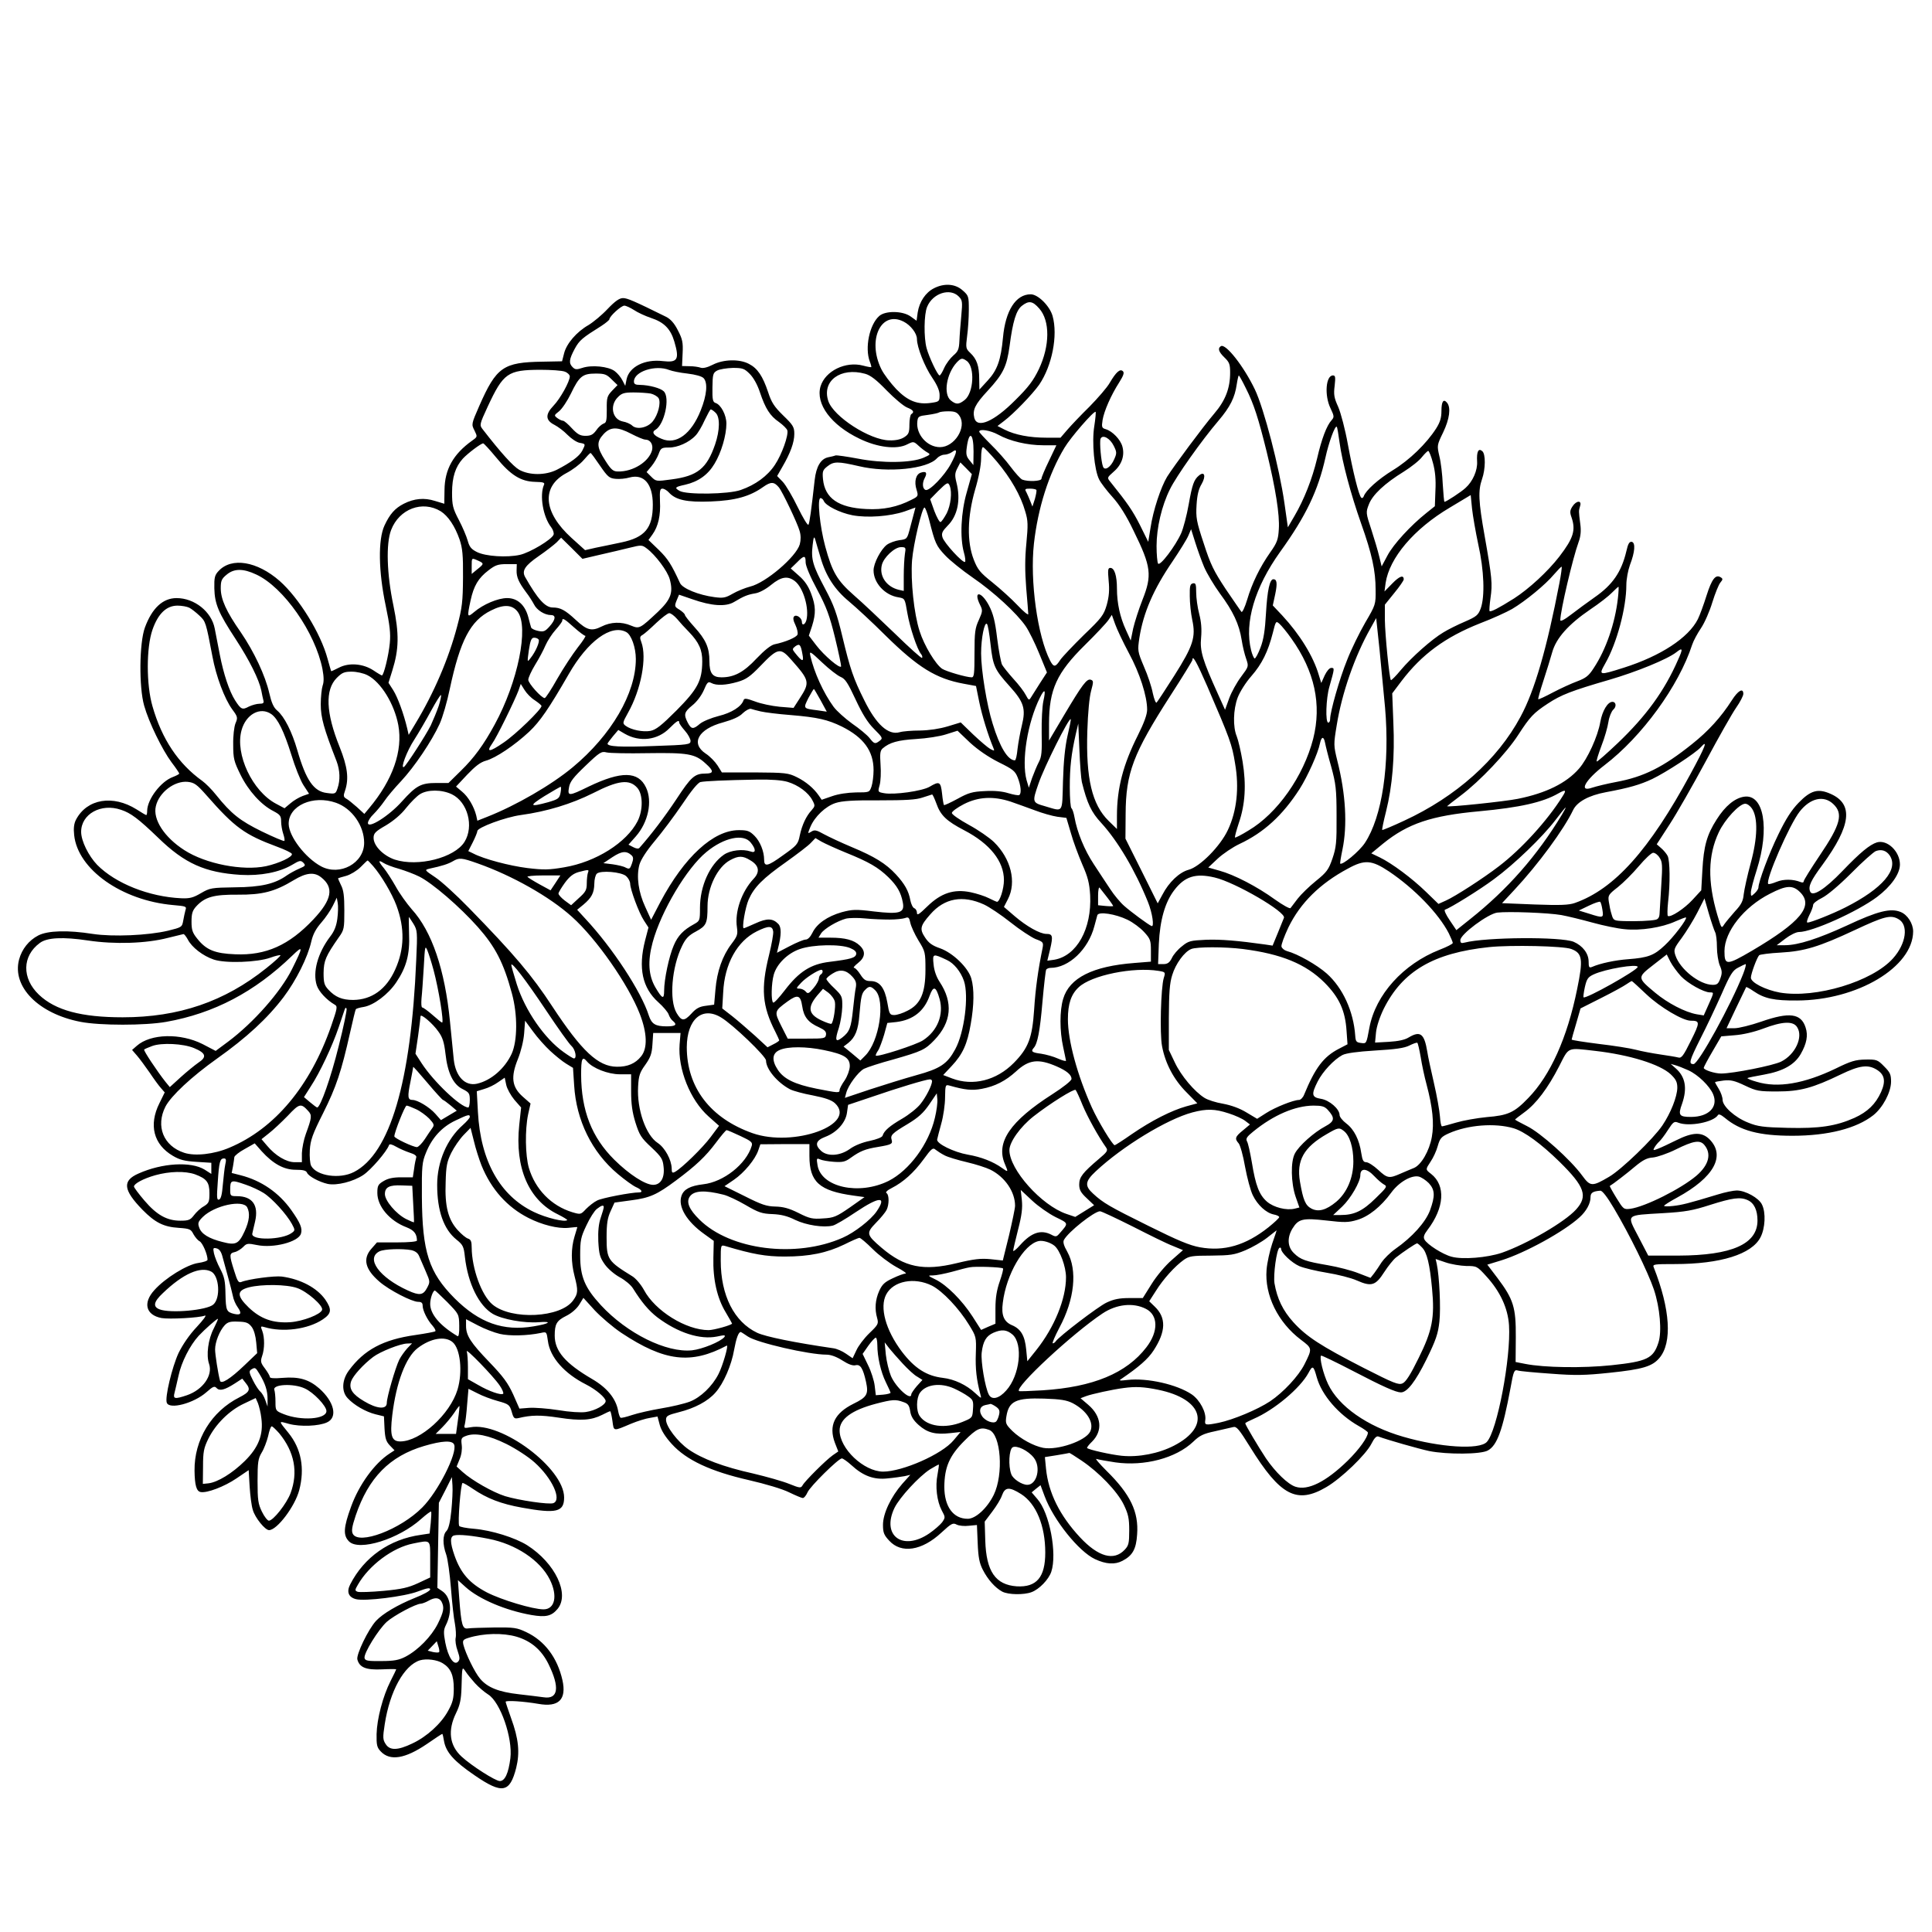 <?xml version="1.0" standalone="no"?>
<!DOCTYPE svg PUBLIC "-//W3C//DTD SVG 20010904//EN"
 "http://www.w3.org/TR/2001/REC-SVG-20010904/DTD/svg10.dtd">
<svg version="1.0" xmlns="http://www.w3.org/2000/svg"
 width="1024pt" height="1024pt" viewBox="0 0 1024 1024"
 preserveAspectRatio="xMidYMid meet">
<g transform="translate(0,1024) scale(0.1,-0.1)"
fill="#000000" stroke="none">
<path d="M4950 8712 c-44 -22 -77 -71 -86 -128 l-6 -44 -32 23 c-42 30 -134
31 -166 2 -52 -46 -77 -169 -50 -241 6 -15 9 -28 8 -30 -2 -1 -21 2 -43 8 -93
25 -201 -28 -226 -110 -27 -93 56 -205 206 -277 96 -47 199 -59 254 -30 32 16
34 16 60 -8 14 -13 35 -29 46 -35 18 -10 17 -12 -20 -28 -65 -28 -219 -30
-347 -5 -59 11 -113 19 -120 17 -7 -3 -25 -7 -40 -10 -38 -9 -62 -49 -70 -120
-18 -160 -27 -227 -33 -237 -4 -6 -29 36 -57 93 -27 56 -63 117 -79 134 l-30
31 28 49 c42 72 63 129 63 174 0 36 -6 47 -59 98 -48 47 -62 69 -80 124 -28
84 -56 126 -101 149 -50 27 -135 25 -192 -4 -29 -15 -52 -20 -64 -16 -11 4
-37 8 -59 8 l-40 1 3 67 c3 58 -1 76 -25 122 -19 38 -39 60 -63 72 -170 84
-205 99 -228 99 -19 0 -42 -16 -82 -58 -30 -32 -76 -70 -101 -85 -63 -36 -116
-98 -129 -149 l-11 -43 -103 -2 c-209 -3 -245 -28 -336 -235 -42 -96 -42 -97
-25 -130 16 -33 16 -33 -12 -53 -101 -72 -146 -153 -147 -262 -1 -40 -1 -73
-1 -73 0 0 -22 7 -50 15 -56 18 -110 13 -165 -15 -47 -24 -74 -55 -102 -115
-35 -75 -32 -244 6 -424 22 -105 27 -148 22 -200 -6 -64 -32 -171 -42 -171 -2
0 -23 12 -45 27 -55 36 -130 42 -183 14 -22 -11 -40 -20 -41 -18 -1 1 -9 31
-19 66 -36 134 -151 321 -254 412 -119 104 -254 127 -323 53 -21 -22 -24 -35
-23 -92 2 -83 21 -129 114 -271 73 -112 123 -213 135 -271 3 -19 9 -43 11 -52
4 -14 -1 -18 -21 -18 -14 0 -39 -7 -56 -15 -35 -19 -42 -15 -73 33 -31 49 -61
139 -81 242 -9 47 -21 109 -27 139 -17 89 -107 161 -202 161 -73 0 -130 -53
-168 -156 -30 -82 -32 -316 -4 -414 25 -89 96 -234 145 -300 23 -30 41 -57 41
-60 0 -3 -15 -11 -33 -18 -64 -23 -136 -118 -137 -179 0 -13 -2 -23 -5 -23 -2
0 -25 13 -51 30 -126 79 -263 56 -321 -54 -11 -21 -14 -46 -10 -82 19 -182
252 -347 525 -371 68 -6 72 -7 65 -27 -3 -12 -9 -37 -12 -56 -6 -34 -8 -35
-81 -53 -106 -25 -291 -33 -398 -17 -133 21 -238 18 -289 -8 -50 -26 -87 -72
-102 -128 -38 -144 103 -287 326 -330 103 -20 341 -20 454 0 253 45 468 158
667 350 60 58 60 51 0 -70 -60 -121 -204 -284 -339 -385 l-66 -49 -69 36
c-117 59 -275 56 -349 -9 l-25 -22 26 -30 c14 -16 44 -57 67 -90 22 -33 49
-70 60 -82 l20 -23 -28 -57 c-58 -116 -31 -219 71 -279 37 -22 63 -28 125 -32
l79 -5 0 -29 0 -30 -36 23 c-72 44 -225 35 -350 -21 -87 -38 -81 -87 21 -192
67 -68 112 -91 193 -96 57 -4 64 -7 77 -33 9 -16 23 -33 33 -38 16 -9 42 -70
42 -98 0 -6 -22 -13 -49 -17 -59 -8 -176 -80 -233 -144 -62 -68 -45 -132 38
-148 40 -7 200 1 230 13 11 3 -9 -23 -43 -60 -39 -41 -75 -94 -97 -139 -34
-74 -73 -235 -62 -263 14 -37 143 -3 210 56 35 31 43 34 54 22 16 -17 43 -10
96 24 l40 26 18 -23 c28 -34 22 -48 -33 -76 -149 -75 -240 -225 -238 -389 1
-76 10 -109 32 -113 33 -7 127 29 190 72 l65 44 5 -86 c3 -48 10 -104 17 -125
12 -42 65 -107 86 -107 42 0 137 125 160 212 30 115 11 219 -57 303 -54 67
-55 64 3 48 60 -16 158 -12 201 8 58 26 39 109 -41 180 -55 48 -107 63 -194
56 -46 -4 -68 -2 -68 5 0 6 -12 26 -26 45 -23 30 -24 38 -15 65 14 39 14 99 1
134 -10 25 -9 26 12 20 96 -29 230 -12 309 41 46 31 49 52 13 105 -44 62 -129
108 -230 122 -39 5 -177 -13 -216 -29 -14 -5 -20 5 -37 60 -27 85 -26 92 4 99
13 3 33 16 44 27 18 19 24 20 73 10 86 -18 219 16 233 60 9 28 -3 57 -51 125
-66 93 -159 157 -269 185 l-47 12 7 36 c3 20 7 42 7 48 1 7 25 27 55 43 l53
30 37 -42 c61 -67 118 -98 180 -98 39 0 55 -4 60 -15 7 -19 65 -50 110 -60 48
-10 135 12 188 47 41 27 126 126 137 159 2 7 16 4 38 -9 19 -11 52 -25 73 -32
24 -7 37 -17 33 -25 -2 -7 -8 -33 -11 -59 l-7 -46 -62 0 c-43 0 -70 -6 -93
-20 -29 -17 -33 -25 -33 -63 0 -71 65 -148 155 -182 40 -16 54 -34 55 -70 0
-6 -42 -10 -106 -10 l-106 0 -29 -33 c-48 -54 -34 -110 43 -176 51 -44 171
-106 204 -106 18 0 24 -6 24 -20 0 -26 26 -78 53 -107 11 -13 18 -26 14 -29
-3 -3 -51 -12 -106 -20 -170 -24 -271 -78 -352 -188 -37 -50 -40 -112 -6 -147
33 -36 95 -72 147 -85 l45 -11 3 -64 c3 -52 8 -69 28 -90 l25 -26 -26 -17
c-80 -52 -162 -165 -204 -281 -41 -112 -43 -153 -11 -185 53 -53 263 12 382
119 27 24 51 42 53 39 2 -2 1 -29 -2 -60 l-6 -56 -46 -7 c-166 -23 -301 -118
-375 -263 -20 -39 -9 -68 31 -78 47 -12 258 14 328 41 48 18 65 21 65 11 0 -8
-37 -28 -83 -46 -89 -36 -169 -83 -204 -121 -42 -46 -105 -178 -99 -204 11
-43 46 -57 131 -53 41 2 75 2 75 0 0 -1 -13 -29 -30 -62 -41 -81 -72 -200 -74
-281 -1 -58 2 -71 22 -92 49 -52 129 -39 244 39 43 30 80 54 82 54 2 0 6 -16
9 -36 10 -61 53 -109 163 -184 146 -100 186 -93 220 40 20 81 13 154 -27 263
-16 45 -29 84 -29 87 0 9 99 2 174 -11 107 -19 150 23 127 126 -27 119 -94
208 -191 254 -50 24 -66 26 -170 25 -63 -1 -126 -3 -139 -5 -30 -5 -36 17 -47
161 l-7 95 41 -37 c71 -64 212 -124 349 -148 76 -13 106 -6 138 32 66 79 -12
243 -161 338 -64 40 -188 79 -281 87 -40 3 -76 10 -79 15 -9 14 8 228 18 228
5 0 29 -14 54 -31 75 -51 149 -80 261 -100 182 -33 223 -23 223 54 0 155 -332
403 -497 372 -34 -6 -35 -5 -29 17 3 13 9 60 12 105 l7 82 48 -24 c26 -14 75
-32 108 -41 58 -16 62 -20 73 -56 10 -36 14 -39 37 -34 67 16 114 17 213 2
117 -18 172 -14 230 15 21 11 39 19 42 19 3 0 8 -23 12 -51 8 -57 2 -56 99
-15 34 14 79 28 101 31 l39 7 12 -45 c8 -29 30 -64 64 -101 77 -85 206 -145
408 -191 91 -21 178 -47 214 -65 33 -16 66 -30 72 -30 7 0 18 14 25 30 13 31
164 180 182 180 6 0 29 -16 51 -36 62 -57 119 -78 191 -70 34 3 74 9 91 12
l30 7 -43 -48 c-60 -69 -102 -157 -102 -217 0 -41 5 -54 33 -84 64 -70 173
-54 277 43 53 49 61 53 81 42 12 -6 41 -9 64 -6 l43 4 4 -96 c3 -75 9 -106 27
-141 27 -53 66 -96 103 -116 32 -17 115 -18 155 -3 41 15 91 67 105 108 32 96
-9 313 -74 386 l-30 35 23 19 24 19 22 -59 c47 -126 181 -293 267 -333 58 -27
105 -30 145 -9 54 28 73 62 78 140 9 120 -36 213 -162 337 -38 38 -63 67 -53
63 9 -3 53 -11 99 -18 154 -22 322 22 414 110 33 32 53 42 115 55 41 9 84 19
96 22 18 5 31 -11 90 -106 160 -258 247 -304 404 -212 79 46 210 172 239 230
15 30 27 42 37 38 44 -17 217 -66 269 -77 96 -19 274 -18 311 3 49 27 78 106
120 331 16 91 20 98 38 93 12 -4 91 -11 176 -17 130 -10 180 -9 313 5 172 18
224 33 262 78 69 81 58 258 -30 481 -7 16 3 17 111 17 243 0 409 52 455 142
25 48 29 131 8 173 -16 35 -88 75 -134 75 -16 0 -62 -9 -100 -21 -158 -48
-192 -56 -237 -61 -27 -3 -48 -3 -48 1 0 3 31 23 70 44 194 106 258 221 170
309 -40 39 -88 38 -176 -6 -38 -19 -81 -39 -97 -45 -25 -10 -27 -9 -18 7 6 10
17 24 25 31 8 7 29 34 46 61 29 45 34 48 56 39 58 -22 185 3 209 40 4 8 16 3
37 -14 81 -68 182 -95 358 -95 189 0 340 39 429 109 50 40 93 120 94 177 0 39
-5 50 -37 82 -34 35 -40 37 -99 36 -52 -1 -77 -8 -158 -48 -167 -80 -306 -104
-418 -70 -29 8 -51 17 -49 20 3 2 41 10 87 18 101 18 162 52 195 109 32 56 40
99 26 141 -24 75 -86 83 -235 31 -55 -19 -119 -35 -142 -35 l-42 0 51 108 c28
59 52 108 53 110 1 2 20 -8 40 -22 57 -39 109 -50 230 -49 319 1 614 177 615
366 0 41 -29 88 -66 103 -53 22 -122 5 -286 -72 -150 -69 -258 -104 -327 -104
l-44 0 46 35 c25 19 57 35 72 35 70 0 310 108 414 186 74 56 121 122 121 172
0 69 -67 133 -122 117 -38 -12 -88 -53 -183 -152 -94 -98 -160 -139 -171 -108
-11 27 4 58 66 142 151 207 165 321 43 375 -67 30 -106 19 -170 -47 -37 -38
-68 -86 -107 -167 -50 -102 -106 -252 -106 -283 0 -6 -9 -20 -20 -30 -19 -18
-20 -17 -20 5 0 13 14 66 31 119 70 220 38 405 -68 388 -49 -8 -99 -49 -144
-120 -52 -81 -69 -141 -76 -269 l-6 -107 -46 -50 c-43 -47 -116 -95 -131 -86
-3 2 -3 34 1 72 12 101 10 221 -2 246 -6 12 -22 31 -35 42 l-23 20 68 105 c38
58 124 209 192 335 68 127 140 254 161 284 21 30 38 63 38 73 0 34 -28 18 -61
-34 -57 -89 -124 -163 -211 -232 -152 -122 -256 -174 -403 -201 -48 -9 -105
-23 -126 -30 -74 -26 -38 40 65 119 199 152 394 420 465 639 7 21 28 60 47 88
19 28 46 90 60 137 15 48 34 95 43 105 13 15 13 20 1 27 -27 17 -47 -9 -75
-97 -15 -48 -36 -105 -46 -125 -50 -99 -197 -195 -392 -257 -133 -42 -135 -42
-99 22 62 108 112 296 112 416 0 31 9 78 19 106 27 70 30 118 10 123 -13 2
-20 -10 -29 -50 -26 -110 -73 -178 -168 -244 -37 -26 -93 -67 -124 -91 -36
-28 -58 -39 -58 -30 0 48 66 329 97 414 11 30 14 59 9 95 -9 70 -9 69 -1 96
10 31 -20 30 -41 -3 -13 -20 -14 -31 -5 -56 24 -69 11 -111 -64 -209 -62 -80
-161 -171 -240 -222 -83 -52 -123 -73 -130 -67 -2 3 0 34 5 69 11 76 8 108
-31 329 -33 185 -35 240 -14 301 19 54 20 134 1 149 -20 17 -30 -3 -27 -55 3
-47 -23 -106 -61 -140 -22 -21 -103 -74 -112 -74 -2 0 -6 42 -9 93 -2 50 -10
118 -18 149 -13 57 -13 58 20 126 34 71 42 131 21 157 -19 23 -30 8 -30 -44 0
-35 -7 -59 -28 -92 -51 -80 -142 -168 -229 -221 -78 -48 -144 -107 -155 -139
-3 -8 -9 -11 -13 -7 -13 12 -44 137 -71 283 -14 78 -37 165 -51 198 -22 48
-25 66 -19 112 5 46 4 55 -9 55 -38 0 -46 -106 -13 -174 20 -42 20 -47 6 -63
-26 -28 -53 -99 -77 -203 -26 -109 -69 -218 -120 -305 l-35 -60 -18 127 c-27
190 -109 504 -157 604 -59 123 -155 245 -180 229 -18 -11 -12 -30 19 -60 26
-25 30 -36 30 -80 0 -83 -25 -148 -84 -217 -62 -73 -211 -274 -250 -335 -33
-55 -74 -177 -88 -271 l-12 -74 -44 89 c-39 77 -66 116 -156 228 -19 23 -19
23 17 55 43 37 59 86 46 133 -10 37 -52 81 -88 92 -21 6 -23 11 -17 49 8 48
45 132 88 199 22 35 28 51 20 59 -15 15 -36 -3 -70 -61 -14 -25 -63 -81 -107
-126 -45 -44 -97 -99 -117 -122 l-37 -43 -75 0 c-89 0 -166 15 -220 42 l-39
20 34 26 c52 39 151 142 187 193 68 100 100 260 71 364 -15 53 -77 115 -116
115 -79 0 -134 -86 -147 -230 -11 -118 -30 -172 -81 -227 l-44 -48 -1 57 c0
68 -13 105 -47 137 -24 23 -25 27 -17 90 5 36 9 99 9 139 0 71 -1 75 -33 103
-39 35 -97 39 -152 11z m131 -43 c20 -20 21 -28 14 -103 -4 -44 -9 -104 -10
-133 -2 -44 -7 -56 -32 -77 -16 -14 -38 -43 -48 -65 -10 -23 -21 -41 -25 -41
-10 0 -56 97 -69 145 -15 56 -14 179 3 219 30 72 121 101 167 55z m427 -64
c58 -65 57 -198 -2 -322 -29 -60 -55 -95 -124 -163 -114 -115 -203 -153 -218
-95 -10 42 3 71 71 144 83 90 101 129 116 237 17 131 35 189 65 213 37 29 57
26 92 -14z m-2148 -8 c19 -13 60 -32 90 -42 70 -23 104 -58 124 -125 28 -95
18 -113 -60 -104 -96 12 -179 -30 -193 -96 l-7 -35 -15 29 c-8 16 -26 38 -41
49 -33 25 -122 34 -172 17 -30 -10 -38 -9 -51 4 -21 21 -19 41 11 97 25 46 40
58 142 122 23 15 42 31 42 35 0 15 62 72 79 72 9 0 32 -11 51 -23z m1430 -62
c37 -19 70 -62 70 -92 0 -43 41 -147 81 -205 27 -40 39 -69 39 -92 0 -33 -2
-35 -43 -41 -73 -11 -125 9 -187 73 -30 32 -66 79 -79 106 -76 155 -1 313 119
251z m334 -208 c44 -32 37 -169 -11 -207 -32 -25 -45 -25 -74 -2 -40 33 -23
141 32 201 23 24 29 25 53 8z m-1577 -48 c15 -6 59 -15 97 -19 41 -5 75 -14
85 -24 23 -24 18 -89 -15 -171 -50 -126 -130 -184 -207 -151 -43 17 -55 36
-33 48 47 27 79 170 44 204 -17 17 -77 33 -125 34 -25 0 -33 4 -33 18 0 53
114 90 187 61z m427 -21 c20 -20 41 -58 54 -98 29 -86 53 -124 101 -157 22
-16 41 -35 44 -44 7 -26 -29 -128 -66 -183 -39 -59 -103 -106 -181 -133 -64
-23 -287 -26 -324 -5 -29 17 -25 21 30 33 69 16 120 52 155 111 36 59 63 151
63 213 0 45 -29 100 -57 109 -15 5 -18 17 -17 82 1 70 3 78 25 90 13 7 50 13
83 14 52 0 61 -3 90 -32z m-980 12 c14 -5 26 -17 26 -25 0 -27 -51 -119 -87
-156 -44 -46 -42 -77 6 -101 19 -10 50 -33 69 -53 20 -20 48 -39 64 -42 33 -6
32 -6 14 -42 -15 -29 -61 -63 -135 -101 -60 -30 -145 -30 -199 0 -32 18 -98
91 -194 215 -17 22 -17 25 27 120 83 178 106 194 277 195 59 0 118 -4 132 -10z
m1591 -11 c29 -8 60 -32 115 -89 41 -42 90 -83 108 -90 33 -13 40 -24 22 -35
-5 -3 -10 -28 -10 -55 0 -43 -4 -52 -27 -67 -18 -12 -46 -18 -79 -17 -103 1
-297 126 -324 209 -35 106 65 180 195 144z m-1343 -30 l31 -30 -29 -30 c-26
-28 -29 -36 -28 -100 0 -58 -2 -70 -17 -74 -10 -4 -28 -19 -39 -36 -17 -23
-29 -29 -57 -29 -28 0 -42 8 -72 40 -20 22 -41 40 -47 40 -6 0 -19 6 -30 14
-18 14 -18 15 9 36 16 13 44 55 63 94 44 92 62 106 131 106 48 0 58 -4 85 -31z
m3361 -46 c43 -85 67 -161 111 -339 47 -194 69 -333 64 -408 -3 -55 -9 -72
-45 -123 -55 -78 -97 -164 -123 -252 -12 -40 -26 -69 -30 -64 -4 4 -41 59 -83
120 -64 97 -81 131 -117 243 -39 117 -42 137 -38 204 3 52 11 85 27 111 24 42
15 69 -14 45 -27 -22 -36 -48 -55 -155 -10 -57 -28 -124 -39 -150 -30 -68
-113 -178 -123 -162 -4 6 -8 48 -8 93 0 96 27 213 71 301 33 68 168 259 257
363 62 73 87 123 97 193 4 26 9 47 11 47 2 0 19 -30 37 -67z m-3154 -29 c17
-4 36 -15 42 -25 13 -24 -3 -87 -31 -122 -27 -34 -84 -46 -109 -23 -9 9 -32
19 -50 22 -56 11 -71 85 -26 129 20 21 34 25 83 25 33 0 74 -3 91 -6z m343
-101 c25 -22 24 -93 -2 -169 -44 -127 -93 -167 -231 -185 -80 -11 -82 -11
-107 14 l-25 25 26 31 c14 17 31 46 38 65 11 31 16 34 53 34 46 -1 109 27 143
64 12 12 34 49 48 81 15 31 29 57 32 57 4 0 15 -7 25 -17z m1294 -18 c39 -60
-27 -165 -104 -165 -68 0 -128 68 -120 136 3 27 7 29 56 35 29 4 56 10 59 13
4 3 26 6 49 6 35 0 47 -5 60 -25z m714 -53 c-14 -85 0 -234 26 -284 9 -18 41
-60 71 -93 36 -40 73 -98 112 -180 93 -189 98 -234 46 -365 -19 -48 -41 -117
-49 -151 l-13 -64 -25 55 c-32 69 -48 144 -48 220 0 68 -13 110 -35 110 -13 0
-14 -11 -9 -68 5 -50 2 -84 -10 -128 -16 -54 -26 -68 -121 -159 -56 -55 -113
-115 -125 -132 -26 -40 -35 -41 -54 -5 -67 130 -108 423 -86 621 21 187 78
369 162 508 32 54 157 198 165 190 2 -2 -1 -36 -7 -75z m1300 -88 c14 -103 59
-272 114 -428 58 -163 77 -252 77 -351 1 -79 0 -81 -55 -175 -30 -52 -74 -141
-96 -198 -40 -98 -90 -274 -90 -313 0 -11 -4 -19 -10 -19 -16 0 -12 129 6 190
28 99 28 100 10 100 -10 0 -24 -17 -35 -40 l-18 -40 -13 42 c-29 100 -102 217
-194 316 l-50 53 13 60 c12 58 9 79 -10 79 -19 0 -32 -58 -39 -180 -5 -91 -13
-141 -29 -182 -12 -32 -26 -58 -31 -58 -4 0 -13 20 -19 44 -36 146 19 332 154
521 137 190 201 325 240 499 17 79 51 173 60 164 3 -2 9 -40 15 -84z m-3753
46 c31 -16 64 -30 73 -30 27 0 43 -26 36 -56 -16 -61 -101 -115 -181 -113 -25
0 -36 9 -67 58 -46 71 -47 99 -9 140 37 40 74 40 148 1z m1944 -4 c61 -34 154
-56 238 -56 l70 0 -39 -82 c-22 -45 -40 -88 -40 -95 0 -14 -71 -17 -102 -5 -9
4 -36 34 -61 67 -24 33 -72 87 -106 120 -33 33 -61 63 -61 67 0 17 59 7 101
-16z m-131 -89 l-1 -72 -20 25 c-17 20 -20 33 -15 68 12 92 36 78 36 -21z
m743 30 c16 -32 17 -39 3 -70 -18 -43 -51 -65 -60 -40 -10 26 -19 130 -13 147
10 25 50 4 70 -37z m-3273 -62 c76 -93 130 -127 206 -129 44 -1 53 -4 47 -16
-24 -55 -5 -169 38 -224 10 -13 16 -31 13 -40 -10 -26 -125 -95 -179 -107 -68
-15 -181 -8 -227 15 -30 15 -40 27 -49 60 -6 22 -27 72 -47 110 -32 61 -36 78
-36 145 0 82 18 137 57 180 26 28 96 81 108 81 4 0 35 -34 69 -75z m2654 -22
c73 -87 126 -179 150 -264 15 -49 15 -72 6 -168 -8 -80 -8 -146 -1 -237 6 -69
11 -131 11 -139 0 -7 -26 14 -57 47 -32 34 -92 88 -133 121 -65 52 -78 67 -99
121 -37 95 -34 227 7 370 20 67 32 131 32 167 0 33 4 59 10 59 5 0 38 -35 74
-77z m-245 -13 c-33 -61 -113 -144 -133 -137 -17 6 -19 37 -5 63 15 28 8 38
-20 29 -27 -8 -37 -48 -23 -91 10 -33 9 -35 -27 -53 -74 -38 -149 -54 -240
-49 -147 7 -219 57 -229 158 -4 42 -1 49 23 68 34 27 55 27 168 1 152 -36 362
-15 413 42 9 10 27 19 39 19 11 0 30 6 41 14 30 23 28 1 -7 -64z m2556 6 c12
-44 16 -89 13 -146 l-3 -83 -45 -36 c-83 -66 -175 -166 -206 -225 l-31 -58
-13 53 c-7 30 -26 94 -42 143 -29 87 -29 91 -13 132 19 51 84 112 185 174 40
25 84 60 97 78 14 17 29 32 33 32 4 0 16 -29 25 -64z m-4415 -14 c41 -60 50
-67 83 -70 20 -2 53 1 73 7 77 21 124 -34 124 -144 0 -124 -42 -174 -167 -200
-43 -9 -104 -22 -135 -28 l-57 -13 -72 65 c-150 136 -161 271 -28 343 33 17
74 48 92 69 17 20 34 38 37 38 3 0 25 -30 50 -67z m1944 -141 c-31 -107 -37
-241 -15 -320 7 -23 9 -46 6 -49 -10 -10 -113 102 -120 131 -6 21 0 32 27 60
54 53 71 138 47 231 -9 36 -8 49 5 74 l16 31 31 -31 30 -31 -27 -96z m-996 26
c19 -23 99 -191 110 -231 7 -23 7 -48 1 -71 -19 -66 -180 -204 -263 -224 -27
-7 -69 -24 -93 -38 -38 -22 -51 -24 -96 -18 -84 11 -170 46 -183 75 -45 98
-64 128 -112 175 l-55 53 21 29 c31 43 44 102 40 176 -2 56 0 67 13 67 9 0 24
-9 34 -20 36 -40 95 -53 222 -48 131 5 208 27 278 77 41 29 58 28 83 -2z m906
7 c13 -34 5 -101 -16 -144 -13 -24 -27 -45 -33 -47 -5 -2 -20 25 -33 59 l-22
62 42 43 c48 47 53 50 62 27z m459 -21 c2 -5 -2 -26 -8 -48 l-13 -40 -11 28
c-6 16 -16 37 -21 48 -10 17 -7 19 19 19 16 0 32 -3 34 -7z m2342 -288 c31
-138 36 -276 13 -340 -13 -35 -22 -43 -84 -70 -38 -16 -90 -42 -114 -57 -61
-36 -168 -131 -226 -200 -26 -32 -50 -55 -52 -53 -8 8 -31 240 -32 320 l0 80
50 62 c28 34 50 66 50 72 0 25 -22 18 -60 -21 l-42 -43 6 45 c20 133 150 287
341 400 l110 66 7 -71 c4 -38 19 -124 33 -190z m-3469 230 c10 -25 85 -63 152
-76 80 -15 198 -6 276 20 l58 21 -6 -23 c-3 -12 -13 -50 -22 -83 -16 -61 -16
-62 -57 -67 -22 -3 -52 -14 -66 -24 -32 -24 -71 -98 -71 -136 0 -67 60 -132
132 -143 34 -6 34 -6 47 -83 13 -76 52 -193 73 -218 6 -7 8 -16 5 -20 -4 -3
-68 55 -144 129 -76 73 -173 165 -216 202 -90 79 -116 123 -153 259 -29 107
-44 257 -25 257 6 0 14 -7 17 -15z m-2030 -55 c39 -25 75 -78 100 -150 15 -45
19 -82 18 -200 -1 -128 -4 -159 -31 -260 -45 -171 -123 -353 -221 -515 l-36
-60 -8 35 c-18 76 -50 164 -74 202 l-25 39 20 64 c36 115 37 195 6 346 -35
166 -40 328 -12 400 43 112 166 158 263 99z m2589 -47 c31 -123 37 -136 84
-186 25 -27 91 -80 146 -118 110 -75 235 -190 282 -259 17 -25 49 -90 71 -144
l41 -100 -37 -57 c-20 -32 -42 -66 -48 -76 -10 -16 -12 -15 -27 13 -9 18 -38
56 -65 85 -27 30 -54 64 -61 76 -6 13 -18 76 -26 140 -11 92 -21 130 -43 173
-41 78 -86 81 -47 3 14 -28 13 -34 -7 -79 -20 -43 -23 -65 -23 -176 0 -109 -2
-128 -15 -128 -28 0 -134 31 -156 45 -35 23 -96 124 -120 200 -30 93 -48 267
-40 375 7 86 53 280 66 280 4 0 16 -30 25 -67z m1457 -248 c14 -33 52 -97 84
-141 69 -93 102 -162 115 -246 5 -33 16 -78 24 -100 14 -41 13 -41 -27 -95
-22 -29 -51 -81 -63 -114 l-22 -61 -37 82 c-82 181 -97 229 -90 300 4 45 1 84
-10 126 -9 34 -16 85 -16 114 0 44 -3 51 -17 48 -15 -3 -18 -14 -17 -68 0 -36
6 -92 13 -125 20 -92 5 -138 -95 -296 -47 -74 -89 -138 -94 -143 -4 -4 -13 18
-20 50 -6 33 -27 96 -47 141 -34 81 -34 84 -24 153 21 132 74 256 176 405 37
55 75 116 83 135 l15 35 22 -70 c12 -38 33 -97 47 -130z m-2033 50 c28 -98 75
-170 151 -233 36 -30 124 -111 195 -182 171 -168 266 -227 413 -254 l65 -12
17 -84 c15 -73 46 -174 75 -244 7 -17 6 -17 -16 -6 -13 7 -54 42 -91 77 l-66
64 -69 -21 c-44 -13 -96 -21 -147 -22 -43 0 -92 -4 -108 -9 -60 -17 -124 41
-187 169 -58 116 -75 166 -116 337 -30 125 -45 167 -92 255 -65 122 -75 155
-66 230 5 45 8 50 14 30 4 -14 16 -56 28 -95z m-1168 15 c52 12 122 28 157 37
61 15 65 15 90 -4 46 -34 111 -121 122 -164 19 -70 6 -106 -63 -172 -95 -89
-98 -91 -142 -73 -51 22 -108 20 -157 -5 -52 -26 -77 -20 -136 35 -57 53 -82
66 -122 66 -40 0 -80 44 -147 162 -18 33 -1 60 73 111 38 26 80 59 94 72 l24
25 57 -56 56 -56 94 22z m1615 3 c-3 -21 -6 -73 -6 -117 l0 -78 -27 6 c-65 16
-104 73 -89 132 10 40 68 94 101 94 26 0 27 -2 21 -37z m-526 -44 c0 -18 24
-76 61 -144 50 -94 66 -138 95 -256 19 -78 33 -146 32 -151 -5 -15 -90 57
-132 112 l-39 51 17 51 c21 67 20 106 -5 172 -14 38 -34 68 -64 94 l-44 39 32
31 c39 40 47 40 47 1z m-1735 9 c31 -14 31 -17 -6 -46 l-29 -24 0 41 c0 46 -1
45 35 29z m203 -51 c-1 -36 11 -63 51 -117 15 -19 33 -48 41 -63 15 -31 57
-57 90 -57 28 0 25 -24 -7 -60 -24 -27 -32 -30 -61 -24 -19 4 -35 12 -37 18
-2 6 -9 31 -15 55 -17 64 -57 101 -112 101 -49 0 -127 -33 -175 -74 -37 -31
-38 -28 -19 61 17 78 41 119 95 160 36 28 51 33 96 33 l54 0 -1 -33z m5527
-68 c-66 -344 -131 -570 -206 -708 -122 -228 -342 -424 -617 -551 -62 -29
-115 -51 -116 -49 -2 2 7 46 20 97 34 136 47 291 39 472 l-6 155 49 65 c108
142 232 233 416 306 66 25 142 60 170 76 71 42 178 130 222 183 21 24 39 43
41 41 2 -2 -3 -41 -12 -87z m-6907 46 c145 -67 313 -308 351 -501 8 -43 8 -69
1 -88 -5 -15 -10 -60 -10 -99 0 -70 16 -128 84 -302 18 -48 20 -100 5 -143
-10 -30 -12 -31 -57 -25 -69 8 -110 67 -156 226 -29 100 -69 179 -107 211 -19
16 -30 41 -42 93 -21 92 -80 218 -151 322 -77 110 -106 175 -106 233 0 39 4
50 31 72 39 33 87 34 157 1z m2855 -35 c45 -35 77 -146 61 -207 -7 -25 -24
-31 -24 -9 0 21 -29 41 -41 29 -7 -7 -5 -22 7 -46 9 -19 14 -42 11 -50 -5 -15
-64 -40 -122 -52 -19 -4 -53 -31 -95 -75 -68 -73 -119 -100 -186 -100 -48 0
-64 22 -64 86 0 71 -19 114 -80 181 -27 30 -50 59 -50 64 0 5 -13 17 -28 27
-27 16 -28 19 -16 49 l13 31 70 -24 c102 -36 177 -41 221 -15 52 31 71 39 112
46 22 3 57 22 85 45 54 44 88 49 126 20z m4362 -92 c-15 -132 -63 -271 -128
-369 -26 -41 -42 -53 -87 -70 -30 -11 -89 -38 -129 -59 -41 -22 -76 -38 -78
-36 -2 2 10 45 27 97 17 52 38 120 47 152 21 75 86 148 202 227 48 32 99 72
115 89 17 17 32 31 34 31 2 0 1 -28 -3 -62z m-7572 -49 c12 -6 36 -25 54 -42
33 -31 34 -33 69 -217 19 -104 64 -224 105 -280 29 -39 30 -44 17 -74 -7 -18
-13 -66 -12 -113 0 -74 4 -89 39 -160 42 -85 109 -159 174 -192 36 -19 41 -26
41 -55 0 -18 5 -47 11 -65 6 -18 9 -34 6 -38 -3 -3 -57 20 -119 50 -116 57
-162 93 -243 194 -22 28 -55 61 -73 74 -127 91 -214 221 -264 396 -33 114 -33
310 0 405 30 86 74 128 133 128 22 0 50 -5 62 -11z m1741 -22 c60 -81 1 -372
-122 -597 -58 -107 -110 -178 -180 -246 l-65 -64 -64 0 c-82 0 -107 -14 -182
-97 -68 -77 -181 -148 -181 -115 0 10 13 31 30 47 16 16 42 47 57 69 15 23 55
70 89 106 70 75 162 211 204 303 16 35 40 118 54 186 55 257 109 361 218 415
67 34 113 32 142 -7z m845 -38 c14 -17 42 -48 63 -69 52 -54 71 -95 70 -157
-1 -101 -24 -145 -136 -258 -81 -81 -109 -103 -139 -109 -39 -7 -101 5 -131
27 -17 13 -17 16 12 68 70 124 102 294 71 376 -9 23 -8 30 7 38 10 6 42 34 72
63 30 28 61 52 69 52 9 0 27 -14 42 -31z m2394 -180 c58 -107 97 -229 97 -300
0 -26 -16 -70 -49 -136 -78 -155 -111 -280 -111 -428 l0 -69 -44 43 c-88 86
-121 225 -113 476 3 97 11 181 20 213 13 48 13 54 -1 59 -21 8 -45 -24 -142
-187 l-80 -135 0 89 c0 181 41 270 190 417 59 58 115 118 125 133 l18 27 17
-48 c9 -26 42 -96 73 -154z m-2941 136 c28 -25 55 -45 60 -45 5 0 -13 -28 -40
-62 -27 -35 -76 -109 -108 -165 -32 -57 -62 -103 -67 -103 -17 0 -87 78 -87
97 0 11 16 46 36 79 20 32 45 79 55 103 11 25 35 62 54 83 19 21 35 43 35 48
0 17 11 11 62 -35z m4299 -425 c26 -302 -15 -579 -107 -718 -29 -44 -120 -120
-131 -109 -1 2 4 35 12 73 27 129 18 295 -27 472 -20 82 -20 86 -3 189 27 169
96 367 179 513 l30 54 18 -169 c9 -94 22 -231 29 -305z m-496 365 c123 -173
161 -349 115 -531 -51 -198 -190 -396 -343 -486 -37 -23 -69 -39 -71 -37 -3 2
7 37 20 77 34 99 40 203 20 325 -9 54 -23 114 -31 134 -21 50 -19 142 5 206
12 31 43 80 72 113 57 65 89 131 114 229 16 65 17 65 36 48 11 -10 40 -45 63
-78z m-1595 -30 c13 -116 22 -134 100 -221 77 -85 88 -120 66 -209 -9 -36 -19
-92 -23 -125 -3 -33 -9 -60 -14 -60 -37 0 -80 70 -118 195 -31 98 -61 283 -61
372 0 81 18 169 31 156 5 -5 13 -53 19 -108z m-1931 65 c27 -14 51 -82 51
-143 0 -181 -129 -403 -335 -574 -113 -94 -300 -202 -452 -262 l-53 -21 -6 28
c-12 47 -42 99 -75 126 l-32 27 59 63 c43 45 70 66 99 74 52 14 153 82 230
154 57 54 104 122 210 306 100 174 224 265 304 222z m-464 -40 c7 -11 -17 -66
-43 -98 -18 -24 -18 -23 -9 42 8 53 14 66 28 66 10 0 20 -4 24 -10z m1398 -77
c9 -45 -1 -42 -42 10 -12 15 -12 19 5 32 22 15 28 9 37 -42z m4641 -30 c-72
-165 -169 -298 -320 -442 -59 -56 -109 -100 -111 -97 -3 3 9 40 25 83 17 43
33 100 37 127 4 27 16 55 25 64 19 16 16 42 -4 42 -25 0 -53 -47 -64 -106 -13
-77 -68 -197 -113 -248 -67 -77 -175 -130 -324 -160 -68 -14 -375 -46 -375
-39 0 1 33 27 73 57 101 76 243 226 304 321 63 97 81 116 157 166 70 46 123
67 326 126 144 42 308 109 355 146 34 27 36 19 9 -40z m-4700 0 c98 -111 100
-119 43 -207 l-31 -48 -74 6 c-41 4 -99 16 -130 28 -46 17 -57 18 -61 7 -11
-34 -63 -67 -132 -84 -39 -10 -83 -28 -99 -41 -36 -31 -46 -30 -65 6 -22 43
-19 56 24 91 23 18 48 51 61 80 18 43 23 48 40 39 27 -15 78 -12 140 6 45 13
67 29 120 84 93 97 106 99 164 33z m262 -91 c24 -10 38 -32 79 -120 36 -77 63
-121 98 -156 45 -45 47 -49 30 -62 -25 -19 -29 -18 -55 15 -13 16 -54 50 -92
76 -37 27 -81 66 -98 89 -54 74 -103 182 -123 270 -6 27 -1 25 62 -35 38 -36
82 -70 99 -77z m1943 -50 c120 -278 131 -308 147 -408 23 -130 9 -254 -38
-353 -40 -86 -148 -195 -208 -211 -49 -13 -105 -66 -139 -132 l-25 -46 -85
171 -86 172 1 130 c1 219 40 321 238 629 64 99 116 184 116 188 0 30 23 -12
79 -140z m-4451 59 c71 -36 142 -152 163 -264 25 -136 -29 -291 -155 -441
l-25 -30 -39 36 c-22 19 -47 40 -57 45 -15 9 -16 15 -6 43 21 63 13 126 -29
231 -73 181 -78 303 -15 366 28 28 40 33 79 33 26 0 63 -8 84 -19z m887 -133
c19 -13 35 -26 35 -30 0 -18 -137 -151 -201 -194 -74 -51 -94 -53 -61 -6 24
32 120 229 140 282 l12 35 20 -32 c11 -18 35 -43 55 -55z m1515 -1 l32 -59
-48 7 c-79 10 -77 9 -49 66 15 28 28 49 29 47 2 -1 18 -29 36 -61z m1180 -3
c-6 -27 -10 -103 -9 -169 2 -100 0 -126 -15 -154 -10 -19 -26 -58 -36 -85
l-17 -51 -12 40 c-28 102 5 306 71 438 25 50 32 43 18 -19z m-3205 -26 c-10
-29 -29 -75 -42 -103 -27 -54 -129 -211 -142 -220 -21 -12 16 86 55 145 23 36
63 105 89 153 26 48 50 86 52 83 3 -3 -3 -29 -12 -58z m1708 -29 c21 -5 92
-14 158 -19 143 -12 195 -24 271 -61 116 -58 168 -130 168 -231 0 -30 -5 -69
-11 -87 -11 -31 -11 -31 -82 -31 -45 -1 -93 -8 -127 -20 l-55 -19 -15 22 c-26
38 -68 74 -117 98 -45 22 -60 24 -222 25 l-175 0 -23 37 c-13 20 -41 49 -63
63 -81 54 -39 130 92 165 53 15 87 30 105 49 16 15 35 25 43 23 8 -3 32 -9 53
-14z m-2595 -14 c35 -25 67 -91 106 -215 19 -63 48 -136 64 -161 l30 -46 -34
-12 c-19 -7 -48 -24 -65 -39 l-31 -26 -45 24 c-125 66 -218 262 -183 389 23
85 99 127 158 86z m4220 -115 c-13 -58 -21 -134 -24 -240 -5 -175 4 -162 -96
-133 -67 19 -68 21 -34 119 30 88 162 352 171 342 2 -2 -6 -41 -17 -88z
m-2058 70 c0 -5 14 -25 30 -43 17 -19 30 -44 30 -54 0 -19 -10 -21 -193 -27
-179 -7 -248 -3 -247 13 1 3 14 21 29 39 l28 33 34 -20 c80 -46 175 -34 237
29 39 39 52 47 52 30z m2134 -315 c28 -113 50 -160 103 -217 87 -95 179 -250
247 -418 24 -59 35 -136 19 -128 -17 7 -109 75 -144 106 -21 18 -55 59 -75 90
-21 31 -60 91 -87 132 -49 74 -88 169 -102 248 -4 23 -11 44 -16 48 -5 3 -9
53 -9 112 0 106 8 176 32 282 l13 55 6 -140 c3 -77 9 -153 13 -170z m-441 105
c75 -37 87 -46 101 -81 17 -43 21 -85 8 -93 -5 -3 -31 2 -58 10 -32 10 -75 14
-125 11 -65 -3 -86 -9 -144 -41 -37 -20 -69 -35 -72 -33 -2 3 -7 30 -10 61 -7
63 -14 67 -66 36 -39 -23 -189 -44 -242 -34 -32 6 -33 6 -23 42 6 21 8 69 5
109 -4 59 -2 74 11 86 37 32 81 44 177 50 55 3 127 14 160 25 l60 19 66 -63
c44 -40 97 -76 152 -104z m1730 103 c3 -16 17 -73 33 -128 24 -89 28 -117 28
-260 1 -142 -2 -167 -22 -226 -20 -58 -30 -72 -87 -118 -36 -29 -79 -71 -97
-94 -17 -23 -35 -46 -38 -50 -4 -5 -41 16 -82 45 -95 69 -217 132 -294 153
l-60 17 50 47 c28 26 80 61 116 78 128 60 228 151 318 291 42 66 98 190 108
242 8 37 20 39 27 3z m1937 -165 c-218 -403 -403 -610 -613 -684 -32 -11 -76
-13 -213 -8 l-173 7 66 71 c126 135 262 320 311 423 21 43 82 77 173 94 124
23 182 40 246 70 73 35 229 137 257 168 40 45 26 6 -54 -141z m-5528 110 c214
3 252 -3 308 -55 44 -39 44 -53 0 -53 -58 0 -77 -17 -155 -136 -63 -95 -134
-188 -196 -258 -5 -6 -18 -4 -33 4 l-25 13 39 44 c66 75 89 186 54 259 -41 87
-131 88 -304 5 -106 -52 -113 -52 -104 -3 5 29 23 52 88 114 74 71 84 77 111
70 17 -4 114 -6 217 -4z m742 -152 c57 -17 111 -57 132 -98 15 -28 14 -31 -4
-52 -29 -31 -51 -78 -63 -134 -9 -46 -15 -53 -90 -106 -80 -58 -99 -62 -99
-23 0 44 -21 97 -51 127 -26 26 -38 30 -83 30 -135 0 -289 -142 -416 -381
l-49 -94 -31 68 c-36 77 -48 161 -31 224 8 27 36 71 81 125 38 45 104 133 146
195 48 72 83 115 97 118 24 5 125 10 303 13 72 1 127 -3 158 -12z m-3079 -72
c150 -171 202 -208 374 -272 41 -15 76 -32 78 -38 5 -16 -69 -50 -137 -65
-124 -26 -320 12 -433 85 -106 68 -168 163 -151 233 17 74 100 136 169 129 35
-4 48 -13 100 -72z m2283 40 c30 -34 31 -118 1 -177 -58 -113 -221 -216 -389
-244 -81 -14 -109 -14 -194 -4 -96 12 -232 48 -287 77 l-27 13 24 47 c13 26
24 53 24 59 0 19 149 74 230 85 139 19 269 59 383 116 133 68 193 76 235 28z
m-407 -26 c-6 -30 -12 -34 -66 -50 -99 -27 -103 -20 -20 32 44 27 83 49 86 50
4 0 3 -15 0 -32z m-576 -8 c84 -41 118 -170 67 -252 -53 -85 -247 -134 -370
-94 -61 21 -112 73 -112 115 0 24 9 34 65 66 40 24 81 58 107 92 24 30 57 63
73 73 40 26 116 26 170 0z m5886 -12 c-80 -128 -218 -279 -336 -369 -83 -64
-232 -160 -281 -182 l-40 -18 -66 64 c-73 71 -180 151 -246 183 l-44 21 63 52
c131 106 256 148 509 171 215 20 337 47 420 95 39 22 44 18 21 -17z m-3318
-37 c22 -63 54 -93 148 -142 136 -71 210 -164 210 -264 0 -46 -22 -115 -37
-115 -2 0 -22 9 -42 19 -21 11 -65 25 -98 32 -88 18 -156 -4 -229 -75 -43 -42
-55 -50 -55 -35 0 11 -6 22 -14 25 -8 3 -17 22 -21 42 -9 50 -30 87 -77 138
-53 57 -113 94 -233 144 -55 23 -121 54 -147 68 -41 23 -51 25 -68 14 -20 -12
-20 -12 -5 25 23 55 81 110 134 127 34 11 93 15 231 14 141 0 196 3 230 15 25
8 47 15 50 16 3 1 13 -21 23 -48z m394 10 c32 -11 90 -32 128 -46 39 -15 92
-30 119 -34 l48 -6 24 -81 c12 -44 40 -118 60 -165 30 -68 38 -99 42 -164 9
-178 -71 -322 -191 -342 l-36 -5 15 62 c16 69 13 80 -20 80 -34 0 -105 40
-168 94 l-57 49 21 41 c47 91 16 215 -74 303 -24 23 -83 64 -133 91 -49 27
-90 55 -90 63 0 8 29 29 64 47 77 39 156 43 248 13z m4359 -12 c55 -51 40
-109 -71 -273 -47 -70 -85 -131 -85 -137 0 -7 -7 -8 -17 -4 -40 16 -90 16
-127 1 -22 -9 -41 -14 -44 -11 -17 17 113 316 167 384 56 71 127 87 177 40z
m-7935 6 c85 -30 149 -122 149 -212 0 -108 -128 -178 -228 -125 -84 45 -171
159 -172 225 -1 97 129 155 251 112z m7505 -31 c32 -48 30 -154 -7 -289 -18
-66 -34 -140 -37 -165 -3 -35 -13 -55 -46 -90 -22 -25 -48 -56 -57 -69 -15
-24 -15 -23 -37 50 -52 177 -50 315 8 438 32 68 109 151 140 151 11 0 27 -12
36 -26z m-8645 -6 c52 -17 92 -47 198 -149 140 -136 248 -184 436 -196 105 -6
205 13 273 53 40 24 46 25 60 11 13 -14 11 -17 -22 -31 -21 -9 -50 -25 -66
-36 -63 -45 -137 -62 -275 -63 -124 -2 -132 -3 -180 -31 -41 -24 -59 -29 -105
-27 -170 8 -347 78 -445 177 -46 48 -85 127 -85 175 0 95 106 153 211 117z
m7638 -25 c-132 -219 -289 -397 -485 -553 l-75 -60 -35 52 c-20 29 -31 54 -26
56 30 10 185 106 260 162 109 80 257 223 325 312 28 37 53 68 55 68 2 0 -7
-17 -19 -37z m-4300 -149 c29 -36 28 -58 -1 -47 -41 14 -106 7 -141 -17 -75
-52 -127 -166 -127 -282 0 -67 -1 -69 -31 -86 -57 -31 -86 -61 -108 -113 -25
-57 -51 -180 -51 -240 0 -48 -10 -44 -46 17 -37 63 -42 139 -15 239 45 166
181 394 285 479 93 77 197 99 235 50z m506 -54 c121 -49 169 -77 223 -129 47
-46 67 -81 77 -134 11 -56 -16 -64 -153 -48 -97 12 -114 11 -171 -4 -76 -22
-132 -61 -155 -109 -11 -22 -24 -36 -36 -36 -10 0 -49 -16 -85 -35 l-67 -35 6
25 c18 70 18 111 1 128 -29 30 -60 31 -121 3 -31 -14 -59 -26 -62 -26 -11 0 8
111 26 152 29 66 75 112 197 198 60 43 121 89 133 103 l24 25 32 -19 c18 -10
77 -37 131 -59z m5530 -13 c51 -74 -37 -177 -235 -277 -67 -34 -183 -80 -200
-80 -6 0 -1 18 10 40 11 21 20 46 20 54 0 8 21 24 47 37 28 14 89 65 155 131
59 60 118 112 130 117 30 11 55 3 73 -22z m-6667 -1 c9 -9 10 -19 1 -44 -10
-28 -13 -30 -32 -21 -11 7 -43 14 -70 18 l-49 6 48 32 c49 32 74 35 102 9z
m5448 -12 c15 -22 16 -41 9 -147 -4 -67 -8 -135 -9 -150 -1 -19 -7 -29 -21
-32 -28 -6 -100 -9 -167 -7 -54 2 -57 3 -66 35 -6 17 -12 48 -15 68 -5 33 -2
38 48 77 29 23 79 73 111 111 33 39 67 71 76 71 10 0 25 -11 34 -26z m-4819
-14 c46 -27 52 -61 18 -97 -64 -68 -102 -176 -89 -259 5 -37 2 -46 -29 -87
-48 -63 -77 -146 -85 -242 l-7 -80 -44 -6 c-34 -4 -52 -14 -77 -42 -38 -41
-52 -40 -78 4 -40 68 -26 243 29 355 19 40 36 57 74 77 55 30 61 43 61 134 0
101 54 209 120 244 44 24 67 24 107 -1z m-1446 -16 c184 -65 381 -176 500
-283 130 -116 300 -360 360 -515 39 -101 42 -182 7 -225 -30 -38 -72 -56 -129
-55 -99 1 -186 83 -342 320 -107 164 -202 276 -442 522 -66 68 -146 141 -178
162 -58 39 -58 39 -30 46 66 14 99 25 123 39 34 20 46 19 131 -11z m-553 -15
c42 -48 100 -146 123 -208 45 -121 43 -231 -7 -341 -47 -104 -124 -159 -222
-160 -59 0 -95 15 -132 55 -21 23 -25 36 -25 88 1 65 11 89 80 188 29 40 30
48 30 143 0 77 -4 109 -18 135 -9 19 -16 35 -15 36 2 1 21 7 44 13 23 7 56 27
75 46 19 19 35 35 37 35 2 1 15 -13 30 -30z m137 -14 c33 -10 81 -28 107 -41
70 -35 215 -160 311 -268 92 -104 136 -188 180 -351 31 -113 30 -251 -1 -320
-36 -78 -109 -142 -184 -159 -63 -14 -113 38 -123 128 -3 28 -12 119 -20 201
-27 276 -96 479 -203 596 -26 30 -65 84 -85 121 -21 37 -49 80 -62 96 -31 37
-32 47 -2 28 12 -8 49 -22 82 -31z m5247 -14 c135 -91 263 -223 317 -328 11
-23 21 -46 21 -51 0 -5 -31 -21 -70 -36 -193 -76 -339 -238 -372 -413 -16 -86
-15 -85 -45 -81 -24 3 -28 8 -30 38 -9 130 -66 254 -151 330 -52 46 -154 104
-211 119 -14 4 -27 15 -29 24 -2 10 15 55 37 102 63 129 167 232 315 311 89
49 126 46 218 -15z m-4246 -7 c-3 -9 -6 -34 -6 -56 0 -35 -6 -46 -42 -78 l-41
-38 -34 25 c-18 14 -33 30 -33 37 0 6 16 32 34 57 25 34 45 49 73 57 54 14 56
14 49 -4z m203 -18 c12 -11 21 -29 21 -40 1 -32 46 -154 73 -195 l24 -37 -18
-69 c-37 -145 -15 -251 70 -327 27 -24 51 -53 55 -65 4 -12 13 -27 21 -33 26
-21 17 -30 -31 -30 -60 0 -80 12 -95 57 -40 127 -194 361 -337 514 l-43 47 33
27 c44 37 57 62 58 111 0 22 6 46 13 53 19 19 131 10 156 -13z m-1617 -6 c69
-54 58 -118 -41 -223 -129 -137 -252 -192 -414 -185 -108 4 -154 23 -201 82
-26 32 -31 47 -31 91 0 43 5 59 25 81 46 50 93 63 220 62 131 -1 196 16 297
77 66 40 109 44 145 15z m1242 -30 l-26 -39 -57 31 c-31 17 -60 35 -65 40 -6
4 31 8 82 8 l92 0 -26 -40z m3494 29 c108 -25 381 -184 367 -214 -2 -5 -17
-41 -32 -79 l-28 -68 -40 6 c-142 20 -235 28 -313 25 -83 -4 -93 -6 -128 -35
-21 -16 -45 -44 -53 -62 -12 -24 -23 -32 -45 -32 l-28 0 4 108 c6 126 33 220
81 283 56 74 114 92 215 68z m-570 -105 c18 -23 32 -44 32 -46 0 -2 -18 -2
-40 0 l-40 4 0 51 c0 28 4 47 8 42 5 -6 23 -29 40 -51z m3673 27 c73 -73 3
-158 -255 -310 -135 -79 -146 -79 -146 -2 0 103 103 234 241 304 87 45 121 47
160 8z m-7753 -140 c-5 -38 -16 -67 -38 -95 -66 -87 -94 -189 -71 -259 11 -33
52 -77 95 -102 16 -9 14 -18 -19 -114 -111 -318 -299 -543 -539 -644 -82 -35
-183 -46 -240 -27 -110 36 -152 141 -99 245 30 57 138 158 273 254 158 112
268 214 353 326 67 89 128 211 147 295 9 39 25 68 53 100 22 25 49 65 61 89
l21 43 5 -28 c3 -16 2 -53 -2 -83z m3427 75 c28 -13 91 -55 140 -94 50 -40
110 -79 133 -89 41 -15 43 -18 38 -47 -24 -116 -38 -218 -45 -328 -10 -149
-30 -203 -108 -282 -92 -93 -216 -124 -327 -82 l-47 18 46 49 c57 61 82 115
100 221 18 101 19 187 3 242 -17 58 -98 136 -166 160 -41 14 -60 28 -79 57
-30 45 -26 62 28 123 75 86 172 103 284 52z m3875 -146 c6 -10 10 -46 10 -80
0 -33 7 -77 15 -97 13 -29 13 -42 3 -69 -10 -28 -17 -34 -40 -34 -70 0 -174
83 -198 156 -10 30 -8 37 33 92 24 33 62 94 83 135 l38 75 23 -80 c13 -44 28
-88 33 -98z m-597 118 c7 -44 5 -45 -70 -21 l-55 17 54 26 c29 14 56 23 59 20
4 -3 9 -22 12 -42z m-218 -28 c33 -6 107 -24 165 -40 58 -16 135 -32 171 -35
84 -9 198 9 268 41 30 13 55 23 57 21 8 -7 -67 -106 -113 -148 -56 -53 -88
-65 -193 -73 -69 -5 -149 -22 -192 -41 -15 -6 -18 -2 -18 28 0 43 -31 84 -79
105 -67 28 -466 25 -578 -4 -18 -5 -23 -2 -23 13 0 31 147 140 196 146 59 7
271 -1 339 -13z m-2299 -25 c29 -14 68 -43 88 -65 33 -36 36 -45 36 -99 l0
-58 -87 -7 c-222 -17 -345 -79 -378 -190 -19 -62 -19 -171 0 -256 8 -36 14
-68 15 -72 0 -4 -19 1 -42 11 -24 11 -64 22 -90 26 -48 6 -56 12 -39 31 20 22
33 89 46 242 8 90 17 168 20 173 4 5 14 9 23 9 97 0 200 98 232 220 7 25 14
51 16 59 6 21 96 7 160 -24z m-3785 -21 c21 -35 22 -42 15 -193 -27 -646 -139
-1025 -330 -1123 -76 -39 -198 -21 -227 33 -6 12 -9 48 -7 83 3 52 14 84 71
197 69 138 96 219 142 424 15 66 28 122 31 126 2 3 21 9 42 12 53 9 130 67
172 130 54 80 73 150 68 257 -1 50 -2 90 -1 90 1 0 11 -16 24 -36z m2524 22
c33 0 70 4 82 8 18 7 22 3 28 -26 4 -18 23 -60 43 -93 36 -58 37 -63 37 -155
0 -123 -26 -183 -95 -217 -24 -13 -56 -23 -70 -23 -24 0 -27 5 -37 66 -14 79
-41 114 -89 114 -26 0 -36 7 -54 35 -12 19 -27 35 -33 35 -7 0 3 12 21 26 38
30 41 62 9 92 -31 30 -78 42 -156 42 l-63 0 14 23 c17 25 86 66 132 78 17 4
63 5 101 1 39 -4 97 -6 130 -6z m5346 3 c56 -30 43 -130 -28 -209 -110 -123
-410 -213 -599 -181 -77 14 -154 53 -154 79 0 20 32 107 44 119 4 4 56 11 114
14 126 7 204 31 392 119 156 73 190 82 231 59z m-5963 -66 c2 -12 -8 -68 -22
-125 -44 -177 -37 -270 34 -408 11 -22 20 -42 20 -44 0 -3 -14 -13 -31 -21
l-31 -16 -66 61 c-37 33 -91 80 -120 103 l-54 42 5 85 c7 151 74 272 179 324
61 30 82 30 86 -1z m-3103 -42 c21 -42 81 -88 138 -107 63 -21 230 -15 300 10
27 10 51 15 53 13 3 -3 -31 -34 -75 -69 -221 -177 -464 -260 -761 -260 -219 0
-357 37 -444 120 -91 87 -89 205 5 274 38 29 123 33 256 13 140 -21 308 -16
423 14 41 10 78 19 82 20 4 1 14 -12 23 -28z m1303 -163 c27 -101 56 -278 45
-278 -3 0 -25 18 -50 40 -25 22 -50 40 -55 40 -5 0 -6 21 -4 48 3 26 8 101 12
166 6 111 7 117 19 89 7 -17 22 -64 33 -105z m2208 117 c24 -10 34 -20 32 -32
-4 -20 -29 -27 -141 -41 -100 -12 -162 -52 -237 -150 -30 -39 -57 -69 -62 -66
-12 7 -10 102 3 148 16 57 74 114 139 136 69 24 214 27 266 5z m3822 -5 c59
-22 64 -54 31 -213 -52 -257 -142 -457 -259 -577 -74 -77 -107 -92 -220 -101
-52 -5 -125 -18 -162 -29 -37 -11 -71 -20 -75 -20 -5 0 -9 23 -11 52 -2 29
-16 109 -32 178 -16 69 -32 143 -35 165 -16 97 -37 113 -99 76 -21 -13 -56
-20 -105 -23 l-73 -4 5 53 c3 32 20 83 41 126 100 200 264 296 558 327 116 12
395 6 436 -10z m-1741 0 c204 -26 334 -79 434 -179 77 -78 109 -147 116 -256
l5 -70 -46 -24 c-81 -42 -125 -100 -184 -243 -6 -16 -19 -28 -27 -28 -29 0
-127 -39 -175 -70 l-47 -30 -57 34 c-36 22 -81 38 -124 46 -37 6 -81 20 -98
31 -53 33 -124 117 -157 187 l-32 67 0 170 c1 133 4 183 18 227 18 60 65 124
101 138 30 12 177 12 273 0z m-1569 -58 c38 -17 74 -62 91 -111 27 -80 2 -274
-46 -362 -42 -78 -79 -103 -207 -138 -61 -17 -171 -51 -244 -75 l-134 -45 7
26 c10 40 63 111 94 128 16 8 86 31 157 50 150 43 167 51 216 102 91 95 101
199 28 309 -17 26 -29 59 -32 93 -6 57 -4 58 70 23z m3891 -86 c36 -38 121
-86 154 -86 22 0 22 1 -8 -66 l-25 -56 -37 6 c-62 11 -154 59 -220 114 -96 80
-96 81 -11 147 l72 56 19 -38 c11 -21 36 -55 56 -77z m-6015 -181 c62 -93 123
-179 135 -189 20 -18 30 -66 13 -66 -5 0 -29 15 -54 33 -102 72 -205 221 -249
360 -16 51 -29 97 -29 102 0 21 75 -77 184 -240z m6345 193 c-64 -163 -237
-478 -263 -478 -27 0 -23 16 36 134 34 66 85 175 114 240 44 101 58 123 86
137 18 10 36 18 40 19 4 0 -2 -24 -13 -52z m-559 37 c0 -17 -276 -172 -287
-161 -2 2 1 26 7 54 10 43 16 53 46 67 61 29 234 58 234 40z m-4320 -24 c0 -6
-4 -13 -10 -16 -5 -3 -10 -14 -10 -23 -1 -9 -13 -32 -29 -50 -24 -29 -30 -31
-41 -17 -7 8 -22 15 -33 15 -19 0 -18 2 9 31 26 28 88 67 107 69 4 0 7 -4 7
-9z m158 -28 c18 -20 22 -33 18 -57 -4 -17 -10 -70 -15 -117 -10 -96 -18 -118
-58 -149 -35 -27 -39 -14 -17 52 9 29 17 78 18 110 1 56 -1 60 -41 99 -24 22
-43 45 -43 50 0 5 15 18 33 29 39 25 73 19 105 -17z m1623 31 c36 -6 37 -7 27
-38 -15 -50 -22 -294 -9 -361 17 -92 63 -178 129 -244 l58 -59 -59 -16 c-78
-22 -183 -75 -288 -147 -47 -33 -88 -59 -91 -59 -11 0 -88 127 -121 200 -77
171 -127 354 -127 468 0 81 17 132 57 169 67 64 290 109 424 87z m2586 -125
c72 -68 192 -139 234 -139 50 0 50 -8 1 -106 -40 -81 -50 -94 -67 -89 -11 3
-54 10 -95 16 -41 6 -100 17 -130 25 -30 8 -119 22 -197 31 -79 10 -143 20
-143 23 0 3 11 41 24 85 l23 80 109 55 c60 30 120 63 134 73 13 9 26 17 29 17
2 0 37 -32 78 -71z m-4088 22 c55 -55 21 -272 -53 -346 l-26 -26 -44 37 -45
37 25 19 c37 30 53 69 59 150 8 96 12 114 31 132 20 21 30 20 53 -3z m341 -46
c23 -83 -11 -169 -88 -219 -34 -23 -241 -90 -250 -81 -2 2 3 14 12 27 8 12 22
51 32 84 l17 62 48 5 c88 11 147 57 176 139 20 55 34 51 53 -17z m-555 -15 c5
-25 -7 -105 -18 -116 -3 -3 -26 5 -52 17 -75 35 -78 73 -12 146 l19 22 29 -21
c15 -12 31 -33 34 -48z m-173 -24 c8 -56 32 -86 89 -111 30 -14 39 -23 37 -39
-3 -20 -9 -21 -103 -21 l-100 0 -34 67 c-38 76 -38 78 33 130 54 39 69 34 78
-26z m-2457 -211 c-41 -166 -97 -325 -114 -325 -3 0 -20 13 -38 28 l-32 27 35
55 c49 74 116 217 149 315 15 44 29 87 32 95 4 10 7 11 10 3 2 -7 -16 -96 -42
-198z m2027 152 c62 -37 238 -206 238 -228 0 -46 61 -118 128 -153 16 -8 70
-23 120 -32 65 -13 98 -24 117 -41 121 -113 -218 -236 -437 -159 -223 79 -348
242 -348 456 1 148 82 218 182 157z m-1499 -74 c23 -31 31 -58 38 -118 11
-101 41 -164 92 -188 33 -17 37 -22 37 -58 0 -21 -4 -39 -8 -39 -40 0 -184
137 -247 234 l-33 51 14 95 c7 52 13 99 13 104 1 15 65 -39 94 -81z m593 -103
c27 -25 65 -56 85 -68 l36 -22 6 -92 c11 -186 94 -355 231 -470 38 -32 81 -63
97 -70 30 -13 38 -28 17 -28 -44 0 -199 -30 -223 -43 -17 -8 -43 -29 -59 -45
-28 -30 -29 -30 -73 -17 -111 34 -196 121 -230 235 -19 66 -21 201 -4 283 l13
58 -42 37 c-57 51 -64 103 -25 199 16 40 30 96 33 136 l5 67 42 -57 c23 -32
64 -78 91 -103z m6609 126 c34 -52 -10 -146 -85 -183 -43 -21 -255 -63 -318
-63 -34 0 -92 19 -92 30 0 4 21 44 47 88 l46 79 71 6 c43 3 103 17 151 35 103
39 159 41 180 8z m-5923 -91 c-10 -131 56 -296 154 -383 l55 -49 -44 -59 c-42
-57 -153 -165 -189 -185 -15 -8 -18 -5 -18 18 -1 46 -36 110 -74 135 -63 41
-111 178 -104 299 3 58 9 75 38 115 28 40 35 59 38 109 l4 60 73 0 72 0 -5
-60z m3928 -68 c6 -39 20 -105 31 -145 32 -121 41 -206 28 -278 -13 -74 -57
-150 -96 -165 -16 -6 -47 -20 -71 -30 -59 -26 -69 -25 -118 21 -24 22 -52 40
-63 40 -15 0 -20 10 -26 48 -10 70 -38 126 -79 157 -20 15 -36 35 -36 45 0 32
-54 79 -99 86 -49 8 -52 23 -17 92 27 53 86 116 131 140 20 10 77 18 174 24
106 6 154 13 180 26 20 10 39 17 43 15 3 -2 11 -36 18 -76z m-6502 48 c63 -26
70 -47 24 -77 -20 -14 -63 -49 -95 -78 l-57 -52 -23 28 c-45 57 -118 167 -113
171 2 3 22 11 43 19 49 18 163 13 221 -11z m3340 -11 c107 -22 137 -41 136
-86 -1 -20 -12 -51 -27 -74 -15 -21 -27 -44 -27 -51 0 -17 -7 -16 -124 7 -114
23 -171 51 -203 99 -34 51 -31 89 10 106 43 19 140 19 235 -1z m4087 -4 c183
-21 343 -71 400 -124 28 -27 35 -41 35 -72 -1 -47 -34 -132 -79 -199 -48 -71
-217 -234 -282 -272 -90 -53 -100 -53 -143 6 -62 85 -221 227 -292 262 -35 18
-64 33 -64 35 0 1 22 19 50 39 62 45 124 127 184 244 53 104 40 98 191 81z
m-5344 -56 c30 -36 112 -68 174 -68 l60 0 0 -90 c0 -67 6 -111 23 -166 21 -66
30 -81 84 -131 53 -50 61 -62 65 -103 7 -58 -15 -96 -55 -96 -42 0 -127 55
-206 133 -120 119 -175 261 -176 450 0 87 6 101 31 71z m2489 -26 c53 -23 80
-45 79 -67 0 -9 -44 -44 -102 -81 -222 -142 -299 -254 -252 -367 20 -47 20
-48 -15 -23 -46 33 -110 58 -180 70 -74 13 -166 58 -163 80 2 8 11 47 22 85
11 39 20 101 20 139 1 66 2 68 24 62 81 -23 119 -27 171 -17 70 13 126 42 181
92 68 63 118 69 215 27z m3349 -21 c52 -24 113 -84 131 -127 28 -67 -23 -120
-118 -120 -62 0 -69 9 -47 69 29 83 18 144 -34 189 l-26 23 25 -7 c14 -4 45
-16 69 -27z m-6601 -157 c4 -1 22 -14 40 -29 l33 -28 -42 -25 -42 -25 -30 34
c-31 35 -94 73 -121 73 -25 0 -27 17 -11 94 8 41 15 78 15 81 0 3 34 -35 76
-85 41 -49 79 -90 82 -90z m7598 161 c43 -26 50 -61 24 -119 -29 -64 -71 -105
-141 -137 -99 -44 -186 -57 -354 -53 -128 3 -159 7 -210 28 -69 27 -135 86
-135 121 0 13 -9 39 -20 57 -11 18 -20 34 -20 36 0 2 21 6 46 9 38 4 58 -1
113 -27 61 -29 74 -31 171 -31 121 0 189 19 336 90 99 48 144 54 190 26z
m-7220 -160 l36 -41 -10 -93 c-24 -226 50 -398 204 -473 30 -15 53 -29 50 -31
-12 -12 -112 12 -176 43 -180 86 -283 270 -297 530 l-6 110 39 12 c22 6 55 22
74 36 l35 24 8 -38 c4 -20 24 -56 43 -79z m2214 99 c0 -22 -31 -83 -61 -121
-17 -22 -61 -57 -97 -78 -67 -39 -96 -64 -104 -90 -2 -9 -31 -20 -68 -28 -39
-8 -80 -24 -106 -43 -52 -37 -118 -41 -152 -10 -35 32 -28 55 21 74 62 23 109
76 116 128 l6 42 125 42 c136 47 288 93 308 93 6 1 12 -4 12 -9z m798 -128
c27 -64 82 -164 125 -225 10 -15 5 -23 -38 -59 -87 -74 -105 -97 -105 -136 0
-28 8 -43 39 -72 l40 -38 -50 -31 -50 -31 -47 16 c-132 45 -302 235 -302 338
0 43 58 124 128 179 88 69 215 148 223 140 4 -4 21 -41 37 -81z m-783 -67
c-32 -138 -135 -278 -245 -334 -157 -78 -358 -34 -377 83 -6 36 -5 39 13 31
10 -5 44 -11 74 -13 47 -3 60 0 90 22 49 35 76 46 144 57 71 12 78 16 72 37
-8 25 2 35 84 84 58 35 84 59 115 104 l40 59 3 -31 c2 -17 -4 -62 -13 -99z
m-3321 36 c20 -22 19 -34 -13 -121 -11 -30 -20 -76 -21 -102 l0 -48 -38 0
c-44 0 -102 34 -147 88 l-29 34 39 31 c22 17 67 59 100 93 62 66 70 68 109 25z
m571 10 c22 -10 53 -33 70 -50 25 -27 28 -34 17 -49 -7 -9 -25 -36 -40 -59
-15 -23 -34 -42 -42 -43 -20 0 -120 47 -120 57 0 21 56 163 65 163 6 0 28 -9
50 -19z m4832 -3 c40 -44 37 -61 -13 -88 -59 -31 -140 -103 -161 -144 -23 -43
-21 -155 4 -229 l20 -57 -24 -6 c-44 -11 -112 6 -148 37 -41 36 -60 85 -80
208 -9 52 -20 103 -26 112 -7 14 -1 24 34 52 108 88 222 136 318 137 45 0 59
-4 76 -22z m-525 -19 c35 -11 74 -29 88 -40 l25 -19 -37 -31 c-42 -34 -45 -44
-23 -69 8 -9 24 -65 34 -124 11 -59 29 -127 41 -151 25 -52 71 -94 111 -102
16 -3 29 -9 29 -14 0 -5 -26 -29 -57 -54 -121 -96 -235 -129 -363 -106 -55 10
-117 36 -272 113 -208 103 -241 122 -295 172 -45 41 -42 65 15 118 141 132
377 276 512 312 76 20 119 19 192 -5z m-4022 -19 c0 -6 -17 -25 -37 -43 -84
-74 -136 -194 -136 -317 0 -138 35 -236 102 -290 35 -28 39 -37 45 -92 16
-141 74 -258 148 -302 50 -29 167 -50 244 -44 75 6 57 -8 -28 -22 -160 -27
-288 18 -419 149 -136 137 -171 245 -173 536 -1 165 1 185 22 236 32 79 84
136 156 170 67 32 76 34 76 19z m5532 -60 c57 -17 145 -81 244 -178 134 -132
151 -182 88 -252 -60 -67 -262 -184 -394 -230 -77 -26 -208 -37 -266 -21 -47
12 -130 65 -144 91 -7 13 -3 26 16 51 90 118 97 236 19 297 -31 24 -30 23 -2
66 13 19 30 55 37 81 12 42 19 50 59 68 101 45 244 56 343 27z m-5470 -197
c51 -126 136 -221 248 -278 72 -37 157 -58 211 -53 27 3 49 5 49 4 0 -1 -7
-23 -15 -50 -19 -63 -19 -136 0 -209 20 -77 19 -93 -7 -129 -65 -93 -328 -106
-428 -22 -58 49 -109 190 -110 301 0 32 -4 43 -19 48 -11 3 -35 23 -55 45 -51
56 -69 127 -64 253 2 87 7 110 30 157 15 30 44 72 65 94 l37 38 18 -71 c9 -39
28 -97 40 -128z m4570 183 c31 -23 51 -87 51 -162 0 -87 -34 -166 -91 -214
-53 -44 -94 -55 -131 -36 -32 17 -44 44 -61 143 -19 112 20 182 142 252 60 35
66 36 90 17z m-3198 -27 c58 -27 66 -34 60 -53 -29 -96 -149 -191 -257 -203
-68 -8 -103 -26 -115 -61 -20 -57 27 -136 121 -203 l50 -36 -2 -89 c-3 -115
20 -215 65 -289 19 -32 34 -59 34 -60 0 -8 -97 -35 -124 -35 -120 0 -284 102
-343 213 -16 29 -43 61 -61 72 -131 81 -137 89 -137 208 0 72 5 102 21 137
l21 46 88 12 c99 13 136 29 239 106 103 77 155 125 211 200 27 36 52 66 56 66
4 0 37 -14 73 -31z m5108 -46 c41 -47 26 -107 -40 -164 -82 -70 -274 -166
-352 -176 -34 -4 -36 -2 -73 58 -21 34 -36 62 -35 63 16 9 94 69 135 104 41
34 63 45 94 47 22 2 78 21 122 43 91 45 126 51 149 25z m-4742 -60 c0 -138 53
-185 234 -210 l58 -8 -78 -55 c-71 -49 -85 -55 -142 -58 -55 -4 -71 -1 -130
29 -50 25 -81 33 -123 34 -46 1 -73 10 -162 55 l-107 53 50 34 c54 37 113 108
129 156 l11 32 130 1 130 0 0 -63z m717 3 c17 -9 71 -25 118 -36 47 -11 103
-29 125 -40 77 -39 130 -117 130 -191 0 -13 -15 -84 -32 -157 l-33 -133 -65 7
c-52 5 -88 1 -179 -21 -177 -43 -277 -22 -398 81 -82 70 -83 78 -30 133 25 25
50 56 56 68 14 28 14 80 0 89 -8 4 3 15 27 27 61 31 117 81 169 152 42 58 50
64 64 51 9 -7 30 -21 48 -30z m-3813 -48 c-4 -18 -9 -66 -13 -107 -4 -51 -10
-76 -20 -79 -12 -4 -13 11 -7 91 7 109 12 127 33 127 11 0 13 -7 7 -32z m6090
-62 c17 -18 40 -38 51 -44 19 -10 16 -15 -45 -74 -68 -67 -113 -88 -185 -88
l-39 0 48 45 c45 43 96 131 96 166 0 40 34 38 74 -5z m-6251 10 c62 -23 77
-42 77 -100 0 -47 -3 -53 -30 -70 -17 -9 -40 -31 -52 -47 -19 -25 -28 -29 -72
-29 -71 0 -125 30 -190 106 -31 36 -56 70 -56 75 0 15 49 42 113 60 75 21 158
23 210 5z m6540 -47 c33 -36 34 -68 6 -145 -24 -63 -94 -141 -184 -204 -27
-19 -59 -51 -72 -70 -12 -19 -30 -46 -40 -59 l-19 -24 -65 25 c-35 14 -108 33
-161 42 -117 20 -145 29 -180 64 -34 32 -37 82 -8 130 32 52 54 57 180 43 95
-11 116 -11 163 3 61 18 126 70 181 145 41 56 106 93 145 85 14 -3 38 -19 54
-35z m-6271 -8 c30 -10 73 -30 95 -44 46 -29 122 -113 150 -164 18 -33 17 -35
-1 -48 -50 -37 -215 -41 -209 -4 2 8 8 37 15 65 20 87 -15 134 -97 134 -33 0
-35 2 -35 33 0 54 4 55 82 28z m888 -101 c3 -52 5 -96 4 -98 -1 -2 -20 6 -42
17 -53 27 -112 97 -112 132 0 37 24 49 90 46 l55 -2 5 -95z m1644 48 c22 -5
75 -30 118 -55 68 -40 87 -46 142 -48 46 -2 79 -10 121 -31 59 -28 150 -42
199 -30 13 3 68 35 121 71 127 85 167 86 111 4 -30 -44 -117 -112 -179 -139
-247 -110 -597 -66 -760 96 -55 54 -71 93 -51 122 22 32 79 35 178 10z m1761
-119 c70 -34 69 -31 22 -85 -17 -20 -21 -21 -45 -8 -55 28 -105 12 -165 -55
-20 -23 -37 -36 -37 -30 0 6 12 56 26 112 20 77 24 115 20 156 l-6 54 60 -56
c33 -31 89 -70 125 -88z m2959 47 c81 -136 181 -339 212 -431 32 -96 43 -223
24 -281 -27 -84 -60 -100 -248 -120 -152 -16 -357 -13 -458 7 l-51 10 1 132
c1 157 -12 200 -97 313 l-54 71 75 23 c125 39 333 153 415 229 35 32 57 72 57
105 0 24 12 32 52 35 10 1 36 -32 72 -93z m709 43 c34 -15 52 -53 52 -108 0
-125 -136 -185 -419 -186 l-160 0 -52 100 c-63 121 -71 113 131 125 119 7 157
14 250 44 117 37 159 43 198 25z m-7953 -38 c16 -31 12 -72 -14 -128 -31 -67
-47 -74 -116 -56 -73 18 -113 43 -124 76 -9 24 -6 32 19 57 62 61 212 93 235
51z m1890 1 c0 -5 -7 -30 -16 -56 -11 -32 -15 -71 -13 -125 4 -69 8 -85 34
-122 17 -24 51 -53 80 -69 28 -15 59 -41 70 -59 45 -72 83 -118 130 -154 108
-81 225 -119 315 -101 40 9 47 8 39 -3 -21 -25 -117 -64 -171 -70 -136 -14
-344 89 -483 239 -85 92 -110 151 -110 263 0 81 3 97 33 160 18 39 43 78 55
87 24 19 37 23 37 10z m2804 -103 c88 -45 183 -92 213 -103 l53 -22 -59 -52
c-33 -28 -81 -85 -107 -127 l-47 -75 -71 0 c-53 0 -83 -6 -121 -24 -45 -21
-254 -181 -270 -206 -3 -5 -10 -10 -15 -10 -5 0 11 37 35 83 81 151 96 304 42
402 -19 33 -24 52 -18 63 23 43 160 151 191 152 8 0 86 -37 174 -81z m739 -90
c-13 -39 -27 -101 -30 -139 -11 -134 60 -279 182 -371 61 -46 61 -46 19 -130
-31 -62 -112 -149 -182 -196 -68 -45 -196 -98 -272 -114 -70 -14 -76 -13 -72
13 7 41 -28 107 -71 137 -78 53 -236 89 -341 77 -43 -5 -48 -4 -32 6 91 62
141 105 170 150 66 101 68 174 6 233 l-29 28 36 56 c38 61 100 130 148 164 27
19 43 22 145 22 102 1 122 4 180 28 36 15 88 45 115 66 28 22 51 40 51 40 1 1
-9 -31 -23 -70z m-2118 -29 c33 -33 89 -75 125 -95 36 -19 58 -35 50 -35 -8 0
-39 -11 -68 -25 -43 -20 -56 -32 -72 -67 -21 -47 -25 -96 -11 -144 8 -30 6
-35 -41 -80 -28 -27 -59 -68 -69 -91 l-20 -42 -35 24 c-20 14 -50 27 -68 29
-206 30 -358 61 -403 82 -122 58 -193 198 -193 382 0 83 0 84 23 78 147 -44
216 -56 316 -56 130 0 223 19 316 64 38 19 74 35 80 35 5 1 37 -26 70 -59z
m964 17 c29 -24 61 -111 61 -167 0 -114 -61 -264 -157 -385 l-48 -60 -6 62
c-7 73 -28 109 -75 129 -43 18 -58 53 -49 119 18 150 111 310 190 327 22 5 62
-7 84 -25z m1949 -10 c25 -26 40 -87 52 -216 15 -155 1 -224 -71 -369 -42 -86
-68 -127 -85 -134 -21 -10 -46 0 -207 82 -226 116 -302 165 -372 242 -56 62
-86 125 -100 206 -7 45 11 178 26 188 5 3 9 1 9 -5 0 -21 56 -74 97 -92 24
-10 90 -26 146 -35 56 -9 128 -27 159 -41 77 -34 99 -27 145 45 20 31 48 66
62 77 34 27 105 75 112 75 3 0 15 -10 27 -23z m-6358 -51 c6 -22 19 -70 29
-106 10 -36 21 -80 25 -98 3 -19 15 -46 26 -61 23 -33 17 -43 -19 -35 -41 10
-44 18 -46 106 -1 69 -6 91 -28 133 -15 28 -29 64 -33 82 -6 29 -4 31 15 26
14 -4 24 -18 31 -47z m1000 38 c21 -5 35 -15 42 -33 6 -14 22 -51 35 -81 23
-53 23 -55 6 -87 -20 -38 -40 -41 -101 -13 -152 69 -226 171 -150 208 26 12
119 15 168 6z m5591 -84 c56 0 58 -1 107 -55 73 -80 114 -168 120 -259 11
-171 -63 -562 -118 -619 -40 -42 -247 -29 -443 28 -191 55 -342 161 -398 279
-26 55 -47 141 -37 151 2 2 78 -34 168 -81 161 -84 229 -114 255 -114 33 0 77
57 135 174 51 104 62 137 69 201 8 70 0 240 -14 306 l-6 26 53 -18 c29 -10 78
-18 109 -19z m-2455 -13 c3 -3 -5 -33 -17 -68 -16 -46 -23 -87 -23 -144 l0
-81 -38 -16 -38 -17 -46 72 c-55 85 -136 166 -195 195 -43 21 -43 22 -14 22
17 0 62 9 100 19 39 11 81 22 95 24 28 6 169 1 176 -6z m-4196 -17 c42 -23 50
-139 11 -174 -34 -31 -228 -48 -285 -26 -37 14 -32 40 17 86 107 103 200 144
257 114z m3819 -74 c57 -29 144 -121 197 -208 38 -62 39 -64 36 -153 -3 -81 4
-139 24 -215 7 -25 6 -24 -27 6 -47 44 -111 74 -172 81 -86 10 -150 51 -217
139 -86 114 -119 235 -83 303 38 72 149 93 242 47z m-3364 -13 c51 -17 140
-94 132 -116 -8 -24 -101 -60 -168 -65 -92 -6 -157 17 -221 78 -64 62 -64 90
2 107 68 17 198 16 255 -4z m796 -75 c61 -63 62 -63 63 -125 1 -38 -3 -59 -9
-55 -94 56 -145 117 -145 171 0 30 15 71 25 71 2 0 32 -28 66 -62z m923 -163
c228 -151 368 -168 558 -67 11 5 -22 -109 -44 -151 -33 -65 -95 -124 -152
-146 -29 -11 -97 -27 -152 -36 -54 -9 -124 -25 -154 -35 -30 -10 -57 -17 -61
-14 -4 2 -10 19 -13 37 -12 65 -59 122 -138 168 -142 83 -198 148 -198 230 0
61 10 79 60 104 29 14 57 39 70 60 l22 36 60 -66 c33 -35 97 -90 142 -120z
m2779 128 c66 -33 68 -120 3 -204 -105 -137 -282 -211 -550 -228 -66 -4 -123
-6 -125 -4 -25 19 283 305 442 411 75 50 163 59 230 25z m-4940 -104 c-30 -57
-41 -142 -25 -188 21 -61 -33 -137 -117 -166 -65 -22 -75 -20 -66 13 4 15 13
55 21 90 15 72 61 162 107 212 33 35 95 90 102 90 2 0 -8 -23 -22 -51z m1516
-29 c51 -12 145 -10 217 5 31 7 31 7 38 -43 11 -86 87 -172 202 -230 53 -27
104 -70 104 -88 0 -20 -55 -51 -105 -58 -24 -4 -87 0 -146 10 -57 9 -126 14
-155 12 l-51 -4 -33 75 c-28 61 -53 95 -126 171 -100 104 -124 141 -124 193
l0 35 63 -33 c34 -18 86 -38 116 -45z m-1315 37 c12 -16 21 -48 24 -83 l5 -56
-67 -64 c-75 -72 -124 -103 -130 -82 -10 37 -26 138 -26 166 0 39 24 99 51
128 16 17 30 21 71 19 43 -1 55 -6 72 -28z m4032 -40 c58 -50 39 -218 -33
-297 -38 -43 -76 -52 -92 -22 -20 38 -43 176 -38 222 7 61 24 89 62 106 44 19
70 17 101 -9z m-1402 -11 c49 -33 323 -96 417 -96 22 0 53 -11 84 -31 31 -20
55 -29 70 -25 25 6 39 -16 55 -88 14 -65 6 -81 -66 -116 -101 -50 -133 -116
-99 -207 l18 -46 -29 -20 c-37 -26 -148 -137 -160 -159 -9 -16 -14 -16 -71 7
-34 14 -120 38 -191 55 -158 35 -271 78 -343 128 -58 41 -119 121 -119 157 0
20 9 25 68 40 84 21 154 58 194 104 43 48 85 145 99 227 11 60 23 94 35 94 2
0 19 -11 38 -24z m-1566 -29 c42 -34 55 -158 27 -252 -40 -132 -197 -274 -303
-275 -47 0 -56 30 -43 139 21 174 72 308 135 356 68 52 144 65 184 32z m2252
-16 c0 -62 18 -142 45 -197 14 -28 25 -53 25 -56 0 -3 -17 -8 -39 -10 l-39 -3
-6 50 c-3 27 -19 77 -35 109 l-29 60 30 43 c17 24 35 43 40 43 4 0 8 -17 8
-39z m-2492 -18 c-14 -16 -33 -42 -42 -60 -20 -41 -66 -198 -66 -229 0 -36
-52 -32 -120 9 -63 37 -82 67 -69 106 10 29 64 89 117 129 37 28 145 71 181
71 l25 1 -26 -27z m2627 -81 c27 -29 61 -61 77 -69 l27 -17 -30 -33 c-16 -19
-29 -38 -29 -43 0 -38 -82 36 -108 97 -11 27 -23 77 -27 113 l-6 65 23 -30
c13 -16 45 -53 73 -83z m-2137 -115 c14 -20 22 -40 19 -44 -10 -10 -76 13
-134 47 l-53 30 0 64 c0 36 -3 73 -6 83 -9 23 140 -130 174 -180z m4331 43
c26 -94 116 -198 222 -258 27 -15 49 -31 49 -35 0 -25 -47 -90 -107 -149 -115
-112 -211 -160 -277 -138 -40 13 -106 77 -156 150 -39 59 -110 178 -110 186 0
3 20 13 45 24 109 47 246 162 290 243 22 42 27 39 44 -23z m-5604 18 c31 -51
43 -89 43 -133 l0 -40 -12 34 c-6 18 -18 38 -26 45 -8 6 -26 33 -39 59 -21 41
-22 50 -10 58 21 13 23 12 44 -23z m240 -77 c47 -21 115 -93 115 -120 0 -44
-135 -53 -227 -16 -42 17 -43 18 -43 65 0 27 -3 55 -6 63 -11 30 101 36 161 8z
m3443 -1 c24 -11 57 -29 73 -41 26 -18 29 -25 26 -67 -3 -47 -3 -47 -57 -69
-91 -37 -187 -24 -225 31 -20 27 -19 96 1 124 32 45 110 55 182 22z m1080 -6
c240 -49 282 -194 85 -296 -81 -42 -188 -63 -278 -54 -58 6 -174 32 -183 41
-3 2 9 18 26 34 58 58 50 135 -20 195 l-41 35 29 11 c29 11 143 36 199 43 65
9 109 6 183 -9z m-4753 -150 c12 -88 -15 -156 -88 -228 -66 -65 -143 -112
-192 -118 l-30 -3 1 91 c0 79 4 99 28 148 38 77 111 150 188 186 l63 30 12
-27 c6 -16 15 -51 18 -79z m4300 79 c76 -40 116 -104 93 -151 -24 -49 -172
-100 -249 -86 -51 10 -119 47 -163 89 -35 35 -38 41 -32 78 13 81 51 99 201
94 87 -3 118 -8 150 -24z m-898 6 c25 -8 32 -17 37 -48 4 -28 17 -49 45 -74
46 -41 89 -52 167 -43 l55 6 -37 -44 c-61 -74 -271 -166 -374 -166 -102 1
-230 122 -230 218 0 61 64 108 193 142 85 22 104 24 144 9z m492 -25 c18 -13
21 -22 16 -43 -3 -14 -10 -30 -15 -35 -14 -14 -58 2 -75 28 -19 28 -11 53 18
59 12 2 24 5 27 6 3 0 16 -6 29 -15z m-2852 -71 l-10 -73 -54 0 -54 0 36 36
c19 19 47 53 62 75 14 22 27 38 28 37 1 -2 -2 -36 -8 -75z m-947 -70 c81 -99
101 -206 60 -317 -21 -56 -92 -146 -115 -146 -7 0 -24 21 -37 48 -20 41 -23
62 -23 162 0 101 3 119 22 151 12 19 27 59 34 87 6 29 14 52 19 52 5 0 22 -17
40 -37z m3763 18 c62 -24 77 -235 24 -344 -35 -71 -96 -127 -138 -127 -77 0
-124 65 -124 170 1 104 27 164 106 243 67 67 86 75 132 58z m-2558 -75 c50
-25 116 -68 148 -97 93 -83 146 -198 100 -216 -22 -9 -184 15 -256 37 -64 20
-175 83 -225 128 l-32 29 16 39 c10 23 14 53 11 76 -4 33 -2 38 22 47 48 19
121 4 216 -43z m-278 -3 c18 -45 -86 -250 -169 -333 -116 -117 -336 -200 -368
-140 -8 15 -5 37 15 97 68 201 180 315 363 369 95 28 150 31 159 7z m3072 -69
c40 -50 17 -144 -34 -144 -29 0 -76 31 -85 56 -17 44 -12 132 7 143 22 12 83
-18 112 -55z m254 -16 c92 -62 189 -163 223 -233 24 -50 29 -72 29 -137 0 -67
-3 -80 -24 -102 -57 -61 -140 -38 -237 66 -107 115 -167 235 -180 363 l-6 62
63 10 c35 6 65 11 67 12 2 0 31 -18 65 -41z m-764 -73 c-13 -64 -3 -142 22
-190 20 -37 20 -38 2 -64 -11 -14 -41 -40 -67 -58 -141 -97 -256 -13 -185 135
27 55 129 166 188 204 25 15 46 27 47 25 1 -1 -2 -25 -7 -52z m-2577 -193 c-6
-61 -15 -96 -26 -107 -20 -20 -21 -70 -1 -125 8 -23 19 -103 25 -178 6 -76 15
-160 21 -188 5 -29 7 -62 4 -75 -3 -13 1 -44 10 -68 13 -38 13 -47 2 -59 -22
-21 -52 25 -67 102 -10 53 -9 68 3 92 36 72 27 150 -20 181 l-25 17 4 226 4
225 35 68 34 68 3 -44 c2 -24 -1 -84 -6 -135z m3020 89 c80 -51 128 -168 128
-310 0 -131 -46 -185 -151 -179 -113 8 -162 79 -167 243 l-3 100 40 53 c22 29
46 68 52 87 16 44 39 45 101 6z m-2823 -237 c145 -28 274 -114 325 -216 43
-86 27 -158 -33 -158 -57 0 -223 50 -301 90 -91 48 -138 101 -171 195 -24 69
-25 102 -1 107 25 6 96 -1 181 -18z m-309 -110 l0 -95 -64 -30 c-52 -24 -87
-32 -183 -41 -66 -6 -127 -8 -137 -5 -16 6 -16 9 1 38 59 103 185 197 293 218
95 19 90 23 90 -85z m60 -223 c16 -31 12 -53 -20 -118 -34 -67 -104 -139 -171
-174 -35 -18 -61 -23 -129 -23 -72 -1 -85 2 -88 16 -5 25 73 151 118 192 37
33 154 96 181 96 8 1 25 7 39 15 35 20 57 18 70 -4z m398 -186 c77 -23 132
-70 169 -145 61 -124 52 -188 -26 -176 -20 3 -79 10 -131 16 -107 12 -167 36
-206 83 -28 33 -76 132 -88 179 -5 23 -2 28 27 37 81 25 182 27 255 6z m-411
-82 c-4 -3 -18 -2 -33 1 l-27 7 24 25 24 25 8 -26 c5 -14 7 -29 4 -32z m20
-59 c42 -26 58 -63 58 -134 0 -53 -6 -75 -30 -118 -37 -68 -113 -137 -190
-173 -77 -37 -119 -38 -141 -3 -15 23 -16 34 -5 105 27 176 103 313 187 339
35 10 91 3 121 -16z m171 -106 c19 -21 50 -47 69 -59 65 -40 131 -231 118
-338 -10 -80 -29 -121 -56 -121 -23 0 -150 81 -202 129 -65 59 -75 139 -30
231 21 43 27 72 29 135 3 115 3 113 22 85 9 -14 32 -42 50 -62z"/>
</g>
</svg>
